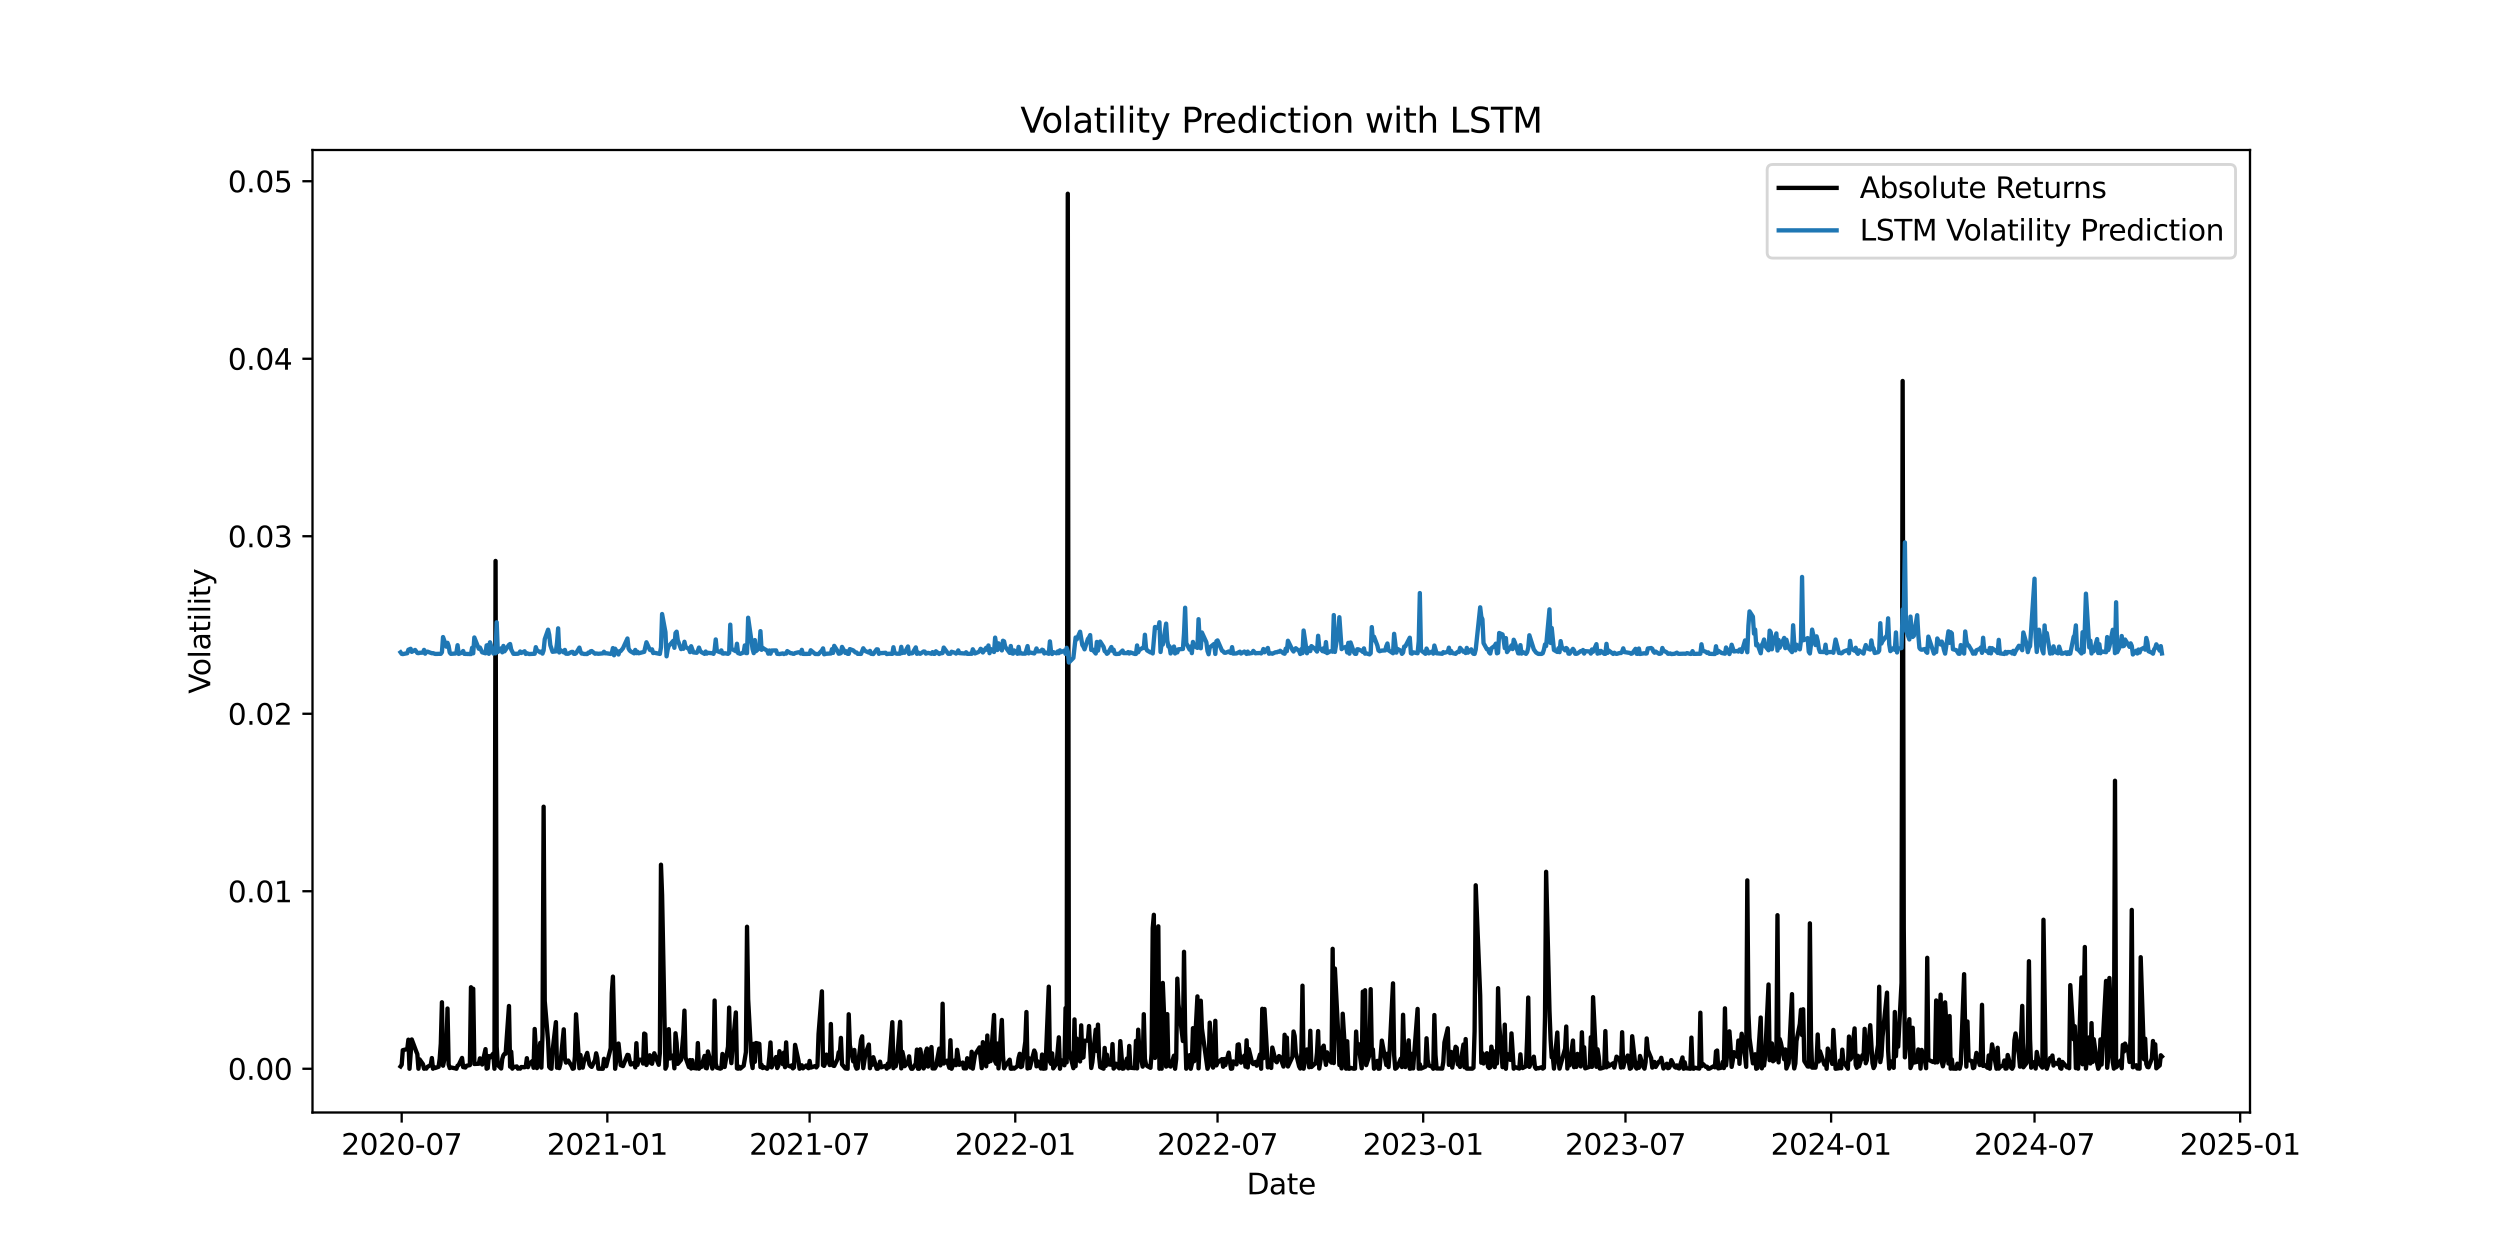 <?xml version="1.0" encoding="utf-8" standalone="no"?>
<!DOCTYPE svg PUBLIC "-//W3C//DTD SVG 1.1//EN"
  "http://www.w3.org/Graphics/SVG/1.1/DTD/svg11.dtd">
<svg xmlns:xlink="http://www.w3.org/1999/xlink" width="864pt" height="432pt" viewBox="0 0 864 432" xmlns="http://www.w3.org/2000/svg" version="1.1">
 <defs>
  <style type="text/css">*{stroke-linejoin: round; stroke-linecap: butt}</style>
 </defs>
 <g id="figure_1">
  <g id="patch_1">
   <path d="M 0 432 
L 864 432 
L 864 0 
L 0 0 
z
" style="fill: #ffffff"/>
  </g>
  <g id="axes_1">
   <g id="patch_2">
    <path d="M 108 384.48 
L 777.6 384.48 
L 777.6 51.84 
L 108 51.84 
z
" style="fill: #ffffff"/>
   </g>
   <g id="matplotlib.axis_1">
    <g id="xtick_1">
     <g id="line2d_1">
      <defs>
       <path id="m1c8c1eefeb" d="M 0 0 
L 0 3.5 
" style="stroke: #000000; stroke-width: 0.8"/>
      </defs>
      <g>
       <use xlink:href="#m1c8c1eefeb" x="138.823" y="384.48" style="stroke: #000000; stroke-width: 0.8"/>
      </g>
     </g>
     <g id="text_1">
      <!-- 2020-07 -->
      <g transform="translate(117.931 399.078) scale(0.1 -0.1)">
       <defs>
        <path id="DejaVuSans-32" d="M 1228 531 
L 3431 531 
L 3431 0 
L 469 0 
L 469 531 
Q 828 903 1448 1529 
Q 2069 2156 2228 2338 
Q 2531 2678 2651 2914 
Q 2772 3150 2772 3378 
Q 2772 3750 2511 3984 
Q 2250 4219 1831 4219 
Q 1534 4219 1204 4116 
Q 875 4013 500 3803 
L 500 4441 
Q 881 4594 1212 4672 
Q 1544 4750 1819 4750 
Q 2544 4750 2975 4387 
Q 3406 4025 3406 3419 
Q 3406 3131 3298 2873 
Q 3191 2616 2906 2266 
Q 2828 2175 2409 1742 
Q 1991 1309 1228 531 
z
" transform="scale(0.016)"/>
        <path id="DejaVuSans-30" d="M 2034 4250 
Q 1547 4250 1301 3770 
Q 1056 3291 1056 2328 
Q 1056 1369 1301 889 
Q 1547 409 2034 409 
Q 2525 409 2770 889 
Q 3016 1369 3016 2328 
Q 3016 3291 2770 3770 
Q 2525 4250 2034 4250 
z
M 2034 4750 
Q 2819 4750 3233 4129 
Q 3647 3509 3647 2328 
Q 3647 1150 3233 529 
Q 2819 -91 2034 -91 
Q 1250 -91 836 529 
Q 422 1150 422 2328 
Q 422 3509 836 4129 
Q 1250 4750 2034 4750 
z
" transform="scale(0.016)"/>
        <path id="DejaVuSans-2d" d="M 313 2009 
L 1997 2009 
L 1997 1497 
L 313 1497 
L 313 2009 
z
" transform="scale(0.016)"/>
        <path id="DejaVuSans-37" d="M 525 4666 
L 3525 4666 
L 3525 4397 
L 1831 0 
L 1172 0 
L 2766 4134 
L 525 4134 
L 525 4666 
z
" transform="scale(0.016)"/>
       </defs>
       <use xlink:href="#DejaVuSans-32"/>
       <use xlink:href="#DejaVuSans-30" x="63.623"/>
       <use xlink:href="#DejaVuSans-32" x="127.246"/>
       <use xlink:href="#DejaVuSans-30" x="190.869"/>
       <use xlink:href="#DejaVuSans-2d" x="254.492"/>
       <use xlink:href="#DejaVuSans-30" x="290.576"/>
       <use xlink:href="#DejaVuSans-37" x="354.199"/>
      </g>
     </g>
    </g>
    <g id="xtick_2">
     <g id="line2d_2">
      <g>
       <use xlink:href="#m1c8c1eefeb" x="209.892" y="384.48" style="stroke: #000000; stroke-width: 0.8"/>
      </g>
     </g>
     <g id="text_2">
      <!-- 2021-01 -->
      <g transform="translate(189.001 399.078) scale(0.1 -0.1)">
       <defs>
        <path id="DejaVuSans-31" d="M 794 531 
L 1825 531 
L 1825 4091 
L 703 3866 
L 703 4441 
L 1819 4666 
L 2450 4666 
L 2450 531 
L 3481 531 
L 3481 0 
L 794 0 
L 794 531 
z
" transform="scale(0.016)"/>
       </defs>
       <use xlink:href="#DejaVuSans-32"/>
       <use xlink:href="#DejaVuSans-30" x="63.623"/>
       <use xlink:href="#DejaVuSans-32" x="127.246"/>
       <use xlink:href="#DejaVuSans-31" x="190.869"/>
       <use xlink:href="#DejaVuSans-2d" x="254.492"/>
       <use xlink:href="#DejaVuSans-30" x="290.576"/>
       <use xlink:href="#DejaVuSans-31" x="354.199"/>
      </g>
     </g>
    </g>
    <g id="xtick_3">
     <g id="line2d_3">
      <g>
       <use xlink:href="#m1c8c1eefeb" x="279.803" y="384.48" style="stroke: #000000; stroke-width: 0.8"/>
      </g>
     </g>
     <g id="text_3">
      <!-- 2021-07 -->
      <g transform="translate(258.912 399.078) scale(0.1 -0.1)">
       <use xlink:href="#DejaVuSans-32"/>
       <use xlink:href="#DejaVuSans-30" x="63.623"/>
       <use xlink:href="#DejaVuSans-32" x="127.246"/>
       <use xlink:href="#DejaVuSans-31" x="190.869"/>
       <use xlink:href="#DejaVuSans-2d" x="254.492"/>
       <use xlink:href="#DejaVuSans-30" x="290.576"/>
       <use xlink:href="#DejaVuSans-37" x="354.199"/>
      </g>
     </g>
    </g>
    <g id="xtick_4">
     <g id="line2d_4">
      <g>
       <use xlink:href="#m1c8c1eefeb" x="350.873" y="384.48" style="stroke: #000000; stroke-width: 0.8"/>
      </g>
     </g>
     <g id="text_4">
      <!-- 2022-01 -->
      <g transform="translate(329.982 399.078) scale(0.1 -0.1)">
       <use xlink:href="#DejaVuSans-32"/>
       <use xlink:href="#DejaVuSans-30" x="63.623"/>
       <use xlink:href="#DejaVuSans-32" x="127.246"/>
       <use xlink:href="#DejaVuSans-32" x="190.869"/>
       <use xlink:href="#DejaVuSans-2d" x="254.492"/>
       <use xlink:href="#DejaVuSans-30" x="290.576"/>
       <use xlink:href="#DejaVuSans-31" x="354.199"/>
      </g>
     </g>
    </g>
    <g id="xtick_5">
     <g id="line2d_5">
      <g>
       <use xlink:href="#m1c8c1eefeb" x="420.784" y="384.48" style="stroke: #000000; stroke-width: 0.8"/>
      </g>
     </g>
     <g id="text_5">
      <!-- 2022-07 -->
      <g transform="translate(399.892 399.078) scale(0.1 -0.1)">
       <use xlink:href="#DejaVuSans-32"/>
       <use xlink:href="#DejaVuSans-30" x="63.623"/>
       <use xlink:href="#DejaVuSans-32" x="127.246"/>
       <use xlink:href="#DejaVuSans-32" x="190.869"/>
       <use xlink:href="#DejaVuSans-2d" x="254.492"/>
       <use xlink:href="#DejaVuSans-30" x="290.576"/>
       <use xlink:href="#DejaVuSans-37" x="354.199"/>
      </g>
     </g>
    </g>
    <g id="xtick_6">
     <g id="line2d_6">
      <g>
       <use xlink:href="#m1c8c1eefeb" x="491.854" y="384.48" style="stroke: #000000; stroke-width: 0.8"/>
      </g>
     </g>
     <g id="text_6">
      <!-- 2023-01 -->
      <g transform="translate(470.962 399.078) scale(0.1 -0.1)">
       <defs>
        <path id="DejaVuSans-33" d="M 2597 2516 
Q 3050 2419 3304 2112 
Q 3559 1806 3559 1356 
Q 3559 666 3084 287 
Q 2609 -91 1734 -91 
Q 1441 -91 1130 -33 
Q 819 25 488 141 
L 488 750 
Q 750 597 1062 519 
Q 1375 441 1716 441 
Q 2309 441 2620 675 
Q 2931 909 2931 1356 
Q 2931 1769 2642 2001 
Q 2353 2234 1838 2234 
L 1294 2234 
L 1294 2753 
L 1863 2753 
Q 2328 2753 2575 2939 
Q 2822 3125 2822 3475 
Q 2822 3834 2567 4026 
Q 2313 4219 1838 4219 
Q 1578 4219 1281 4162 
Q 984 4106 628 3988 
L 628 4550 
Q 988 4650 1302 4700 
Q 1616 4750 1894 4750 
Q 2613 4750 3031 4423 
Q 3450 4097 3450 3541 
Q 3450 3153 3228 2886 
Q 3006 2619 2597 2516 
z
" transform="scale(0.016)"/>
       </defs>
       <use xlink:href="#DejaVuSans-32"/>
       <use xlink:href="#DejaVuSans-30" x="63.623"/>
       <use xlink:href="#DejaVuSans-32" x="127.246"/>
       <use xlink:href="#DejaVuSans-33" x="190.869"/>
       <use xlink:href="#DejaVuSans-2d" x="254.492"/>
       <use xlink:href="#DejaVuSans-30" x="290.576"/>
       <use xlink:href="#DejaVuSans-31" x="354.199"/>
      </g>
     </g>
    </g>
    <g id="xtick_7">
     <g id="line2d_7">
      <g>
       <use xlink:href="#m1c8c1eefeb" x="561.764" y="384.48" style="stroke: #000000; stroke-width: 0.8"/>
      </g>
     </g>
     <g id="text_7">
      <!-- 2023-07 -->
      <g transform="translate(540.873 399.078) scale(0.1 -0.1)">
       <use xlink:href="#DejaVuSans-32"/>
       <use xlink:href="#DejaVuSans-30" x="63.623"/>
       <use xlink:href="#DejaVuSans-32" x="127.246"/>
       <use xlink:href="#DejaVuSans-33" x="190.869"/>
       <use xlink:href="#DejaVuSans-2d" x="254.492"/>
       <use xlink:href="#DejaVuSans-30" x="290.576"/>
       <use xlink:href="#DejaVuSans-37" x="354.199"/>
      </g>
     </g>
    </g>
    <g id="xtick_8">
     <g id="line2d_8">
      <g>
       <use xlink:href="#m1c8c1eefeb" x="632.834" y="384.48" style="stroke: #000000; stroke-width: 0.8"/>
      </g>
     </g>
     <g id="text_8">
      <!-- 2024-01 -->
      <g transform="translate(611.943 399.078) scale(0.1 -0.1)">
       <defs>
        <path id="DejaVuSans-34" d="M 2419 4116 
L 825 1625 
L 2419 1625 
L 2419 4116 
z
M 2253 4666 
L 3047 4666 
L 3047 1625 
L 3713 1625 
L 3713 1100 
L 3047 1100 
L 3047 0 
L 2419 0 
L 2419 1100 
L 313 1100 
L 313 1709 
L 2253 4666 
z
" transform="scale(0.016)"/>
       </defs>
       <use xlink:href="#DejaVuSans-32"/>
       <use xlink:href="#DejaVuSans-30" x="63.623"/>
       <use xlink:href="#DejaVuSans-32" x="127.246"/>
       <use xlink:href="#DejaVuSans-34" x="190.869"/>
       <use xlink:href="#DejaVuSans-2d" x="254.492"/>
       <use xlink:href="#DejaVuSans-30" x="290.576"/>
       <use xlink:href="#DejaVuSans-31" x="354.199"/>
      </g>
     </g>
    </g>
    <g id="xtick_9">
     <g id="line2d_9">
      <g>
       <use xlink:href="#m1c8c1eefeb" x="703.131" y="384.48" style="stroke: #000000; stroke-width: 0.8"/>
      </g>
     </g>
     <g id="text_9">
      <!-- 2024-07 -->
      <g transform="translate(682.24 399.078) scale(0.1 -0.1)">
       <use xlink:href="#DejaVuSans-32"/>
       <use xlink:href="#DejaVuSans-30" x="63.623"/>
       <use xlink:href="#DejaVuSans-32" x="127.246"/>
       <use xlink:href="#DejaVuSans-34" x="190.869"/>
       <use xlink:href="#DejaVuSans-2d" x="254.492"/>
       <use xlink:href="#DejaVuSans-30" x="290.576"/>
       <use xlink:href="#DejaVuSans-37" x="354.199"/>
      </g>
     </g>
    </g>
    <g id="xtick_10">
     <g id="line2d_10">
      <g>
       <use xlink:href="#m1c8c1eefeb" x="774.201" y="384.48" style="stroke: #000000; stroke-width: 0.8"/>
      </g>
     </g>
     <g id="text_10">
      <!-- 2025-01 -->
      <g transform="translate(753.31 399.078) scale(0.1 -0.1)">
       <defs>
        <path id="DejaVuSans-35" d="M 691 4666 
L 3169 4666 
L 3169 4134 
L 1269 4134 
L 1269 2991 
Q 1406 3038 1543 3061 
Q 1681 3084 1819 3084 
Q 2600 3084 3056 2656 
Q 3513 2228 3513 1497 
Q 3513 744 3044 326 
Q 2575 -91 1722 -91 
Q 1428 -91 1123 -41 
Q 819 9 494 109 
L 494 744 
Q 775 591 1075 516 
Q 1375 441 1709 441 
Q 2250 441 2565 725 
Q 2881 1009 2881 1497 
Q 2881 1984 2565 2268 
Q 2250 2553 1709 2553 
Q 1456 2553 1204 2497 
Q 953 2441 691 2322 
L 691 4666 
z
" transform="scale(0.016)"/>
       </defs>
       <use xlink:href="#DejaVuSans-32"/>
       <use xlink:href="#DejaVuSans-30" x="63.623"/>
       <use xlink:href="#DejaVuSans-32" x="127.246"/>
       <use xlink:href="#DejaVuSans-35" x="190.869"/>
       <use xlink:href="#DejaVuSans-2d" x="254.492"/>
       <use xlink:href="#DejaVuSans-30" x="290.576"/>
       <use xlink:href="#DejaVuSans-31" x="354.199"/>
      </g>
     </g>
    </g>
    <g id="text_11">
     <!-- Date -->
     <g transform="translate(430.849 412.757) scale(0.1 -0.1)">
      <defs>
       <path id="DejaVuSans-44" d="M 1259 4147 
L 1259 519 
L 2022 519 
Q 2988 519 3436 956 
Q 3884 1394 3884 2338 
Q 3884 3275 3436 3711 
Q 2988 4147 2022 4147 
L 1259 4147 
z
M 628 4666 
L 1925 4666 
Q 3281 4666 3915 4102 
Q 4550 3538 4550 2338 
Q 4550 1131 3912 565 
Q 3275 0 1925 0 
L 628 0 
L 628 4666 
z
" transform="scale(0.016)"/>
       <path id="DejaVuSans-61" d="M 2194 1759 
Q 1497 1759 1228 1600 
Q 959 1441 959 1056 
Q 959 750 1161 570 
Q 1363 391 1709 391 
Q 2188 391 2477 730 
Q 2766 1069 2766 1631 
L 2766 1759 
L 2194 1759 
z
M 3341 1997 
L 3341 0 
L 2766 0 
L 2766 531 
Q 2569 213 2275 61 
Q 1981 -91 1556 -91 
Q 1019 -91 701 211 
Q 384 513 384 1019 
Q 384 1609 779 1909 
Q 1175 2209 1959 2209 
L 2766 2209 
L 2766 2266 
Q 2766 2663 2505 2880 
Q 2244 3097 1772 3097 
Q 1472 3097 1187 3025 
Q 903 2953 641 2809 
L 641 3341 
Q 956 3463 1253 3523 
Q 1550 3584 1831 3584 
Q 2591 3584 2966 3190 
Q 3341 2797 3341 1997 
z
" transform="scale(0.016)"/>
       <path id="DejaVuSans-74" d="M 1172 4494 
L 1172 3500 
L 2356 3500 
L 2356 3053 
L 1172 3053 
L 1172 1153 
Q 1172 725 1289 603 
Q 1406 481 1766 481 
L 2356 481 
L 2356 0 
L 1766 0 
Q 1100 0 847 248 
Q 594 497 594 1153 
L 594 3053 
L 172 3053 
L 172 3500 
L 594 3500 
L 594 4494 
L 1172 4494 
z
" transform="scale(0.016)"/>
       <path id="DejaVuSans-65" d="M 3597 1894 
L 3597 1613 
L 953 1613 
Q 991 1019 1311 708 
Q 1631 397 2203 397 
Q 2534 397 2845 478 
Q 3156 559 3463 722 
L 3463 178 
Q 3153 47 2828 -22 
Q 2503 -91 2169 -91 
Q 1331 -91 842 396 
Q 353 884 353 1716 
Q 353 2575 817 3079 
Q 1281 3584 2069 3584 
Q 2775 3584 3186 3129 
Q 3597 2675 3597 1894 
z
M 3022 2063 
Q 3016 2534 2758 2815 
Q 2500 3097 2075 3097 
Q 1594 3097 1305 2825 
Q 1016 2553 972 2059 
L 3022 2063 
z
" transform="scale(0.016)"/>
      </defs>
      <use xlink:href="#DejaVuSans-44"/>
      <use xlink:href="#DejaVuSans-61" x="77.002"/>
      <use xlink:href="#DejaVuSans-74" x="138.281"/>
      <use xlink:href="#DejaVuSans-65" x="177.49"/>
     </g>
    </g>
   </g>
   <g id="matplotlib.axis_2">
    <g id="ytick_1">
     <g id="line2d_11">
      <defs>
       <path id="mcbc32c434f" d="M 0 0 
L -3.5 0 
" style="stroke: #000000; stroke-width: 0.8"/>
      </defs>
      <g>
       <use xlink:href="#mcbc32c434f" x="108" y="369.36" style="stroke: #000000; stroke-width: 0.8"/>
      </g>
     </g>
     <g id="text_12">
      <!-- 0.00 -->
      <g transform="translate(78.734 373.159) scale(0.1 -0.1)">
       <defs>
        <path id="DejaVuSans-2e" d="M 684 794 
L 1344 794 
L 1344 0 
L 684 0 
L 684 794 
z
" transform="scale(0.016)"/>
       </defs>
       <use xlink:href="#DejaVuSans-30"/>
       <use xlink:href="#DejaVuSans-2e" x="63.623"/>
       <use xlink:href="#DejaVuSans-30" x="95.41"/>
       <use xlink:href="#DejaVuSans-30" x="159.033"/>
      </g>
     </g>
    </g>
    <g id="ytick_2">
     <g id="line2d_12">
      <g>
       <use xlink:href="#mcbc32c434f" x="108" y="308.016" style="stroke: #000000; stroke-width: 0.8"/>
      </g>
     </g>
     <g id="text_13">
      <!-- 0.01 -->
      <g transform="translate(78.734 311.815) scale(0.1 -0.1)">
       <use xlink:href="#DejaVuSans-30"/>
       <use xlink:href="#DejaVuSans-2e" x="63.623"/>
       <use xlink:href="#DejaVuSans-30" x="95.41"/>
       <use xlink:href="#DejaVuSans-31" x="159.033"/>
      </g>
     </g>
    </g>
    <g id="ytick_3">
     <g id="line2d_13">
      <g>
       <use xlink:href="#mcbc32c434f" x="108" y="246.672" style="stroke: #000000; stroke-width: 0.8"/>
      </g>
     </g>
     <g id="text_14">
      <!-- 0.02 -->
      <g transform="translate(78.734 250.471) scale(0.1 -0.1)">
       <use xlink:href="#DejaVuSans-30"/>
       <use xlink:href="#DejaVuSans-2e" x="63.623"/>
       <use xlink:href="#DejaVuSans-30" x="95.41"/>
       <use xlink:href="#DejaVuSans-32" x="159.033"/>
      </g>
     </g>
    </g>
    <g id="ytick_4">
     <g id="line2d_14">
      <g>
       <use xlink:href="#mcbc32c434f" x="108" y="185.328" style="stroke: #000000; stroke-width: 0.8"/>
      </g>
     </g>
     <g id="text_15">
      <!-- 0.03 -->
      <g transform="translate(78.734 189.127) scale(0.1 -0.1)">
       <use xlink:href="#DejaVuSans-30"/>
       <use xlink:href="#DejaVuSans-2e" x="63.623"/>
       <use xlink:href="#DejaVuSans-30" x="95.41"/>
       <use xlink:href="#DejaVuSans-33" x="159.033"/>
      </g>
     </g>
    </g>
    <g id="ytick_5">
     <g id="line2d_15">
      <g>
       <use xlink:href="#mcbc32c434f" x="108" y="123.983" style="stroke: #000000; stroke-width: 0.8"/>
      </g>
     </g>
     <g id="text_16">
      <!-- 0.04 -->
      <g transform="translate(78.734 127.783) scale(0.1 -0.1)">
       <use xlink:href="#DejaVuSans-30"/>
       <use xlink:href="#DejaVuSans-2e" x="63.623"/>
       <use xlink:href="#DejaVuSans-30" x="95.41"/>
       <use xlink:href="#DejaVuSans-34" x="159.033"/>
      </g>
     </g>
    </g>
    <g id="ytick_6">
     <g id="line2d_16">
      <g>
       <use xlink:href="#mcbc32c434f" x="108" y="62.639" style="stroke: #000000; stroke-width: 0.8"/>
      </g>
     </g>
     <g id="text_17">
      <!-- 0.05 -->
      <g transform="translate(78.734 66.439) scale(0.1 -0.1)">
       <use xlink:href="#DejaVuSans-30"/>
       <use xlink:href="#DejaVuSans-2e" x="63.623"/>
       <use xlink:href="#DejaVuSans-30" x="95.41"/>
       <use xlink:href="#DejaVuSans-35" x="159.033"/>
      </g>
     </g>
    </g>
    <g id="text_18">
     <!-- Volatility -->
     <g transform="translate(72.655 239.752) rotate(-90) scale(0.1 -0.1)">
      <defs>
       <path id="DejaVuSans-56" d="M 1831 0 
L 50 4666 
L 709 4666 
L 2188 738 
L 3669 4666 
L 4325 4666 
L 2547 0 
L 1831 0 
z
" transform="scale(0.016)"/>
       <path id="DejaVuSans-6f" d="M 1959 3097 
Q 1497 3097 1228 2736 
Q 959 2375 959 1747 
Q 959 1119 1226 758 
Q 1494 397 1959 397 
Q 2419 397 2687 759 
Q 2956 1122 2956 1747 
Q 2956 2369 2687 2733 
Q 2419 3097 1959 3097 
z
M 1959 3584 
Q 2709 3584 3137 3096 
Q 3566 2609 3566 1747 
Q 3566 888 3137 398 
Q 2709 -91 1959 -91 
Q 1206 -91 779 398 
Q 353 888 353 1747 
Q 353 2609 779 3096 
Q 1206 3584 1959 3584 
z
" transform="scale(0.016)"/>
       <path id="DejaVuSans-6c" d="M 603 4863 
L 1178 4863 
L 1178 0 
L 603 0 
L 603 4863 
z
" transform="scale(0.016)"/>
       <path id="DejaVuSans-69" d="M 603 3500 
L 1178 3500 
L 1178 0 
L 603 0 
L 603 3500 
z
M 603 4863 
L 1178 4863 
L 1178 4134 
L 603 4134 
L 603 4863 
z
" transform="scale(0.016)"/>
       <path id="DejaVuSans-79" d="M 2059 -325 
Q 1816 -950 1584 -1140 
Q 1353 -1331 966 -1331 
L 506 -1331 
L 506 -850 
L 844 -850 
Q 1081 -850 1212 -737 
Q 1344 -625 1503 -206 
L 1606 56 
L 191 3500 
L 800 3500 
L 1894 763 
L 2988 3500 
L 3597 3500 
L 2059 -325 
z
" transform="scale(0.016)"/>
      </defs>
      <use xlink:href="#DejaVuSans-56"/>
      <use xlink:href="#DejaVuSans-6f" x="60.658"/>
      <use xlink:href="#DejaVuSans-6c" x="121.84"/>
      <use xlink:href="#DejaVuSans-61" x="149.623"/>
      <use xlink:href="#DejaVuSans-74" x="210.902"/>
      <use xlink:href="#DejaVuSans-69" x="250.111"/>
      <use xlink:href="#DejaVuSans-6c" x="277.895"/>
      <use xlink:href="#DejaVuSans-69" x="305.678"/>
      <use xlink:href="#DejaVuSans-74" x="333.461"/>
      <use xlink:href="#DejaVuSans-79" x="372.67"/>
     </g>
    </g>
   </g>
   <g id="line2d_17">
    <path d="M 138.436 368.554 
L 138.823 367.979 
L 139.209 362.944 
L 140.754 362.558 
L 141.14 359.322 
L 141.526 369.357 
L 142.299 359.24 
L 143.844 363.365 
L 144.23 364.308 
L 144.616 369.342 
L 145.003 366.119 
L 146.161 367.754 
L 146.548 369.344 
L 146.934 369.151 
L 147.32 369.314 
L 147.706 368.725 
L 148.865 368.056 
L 149.251 365.664 
L 149.638 369.345 
L 150.024 368.753 
L 150.41 369.099 
L 151.569 368.684 
L 151.955 365.909 
L 152.341 360.685 
L 152.728 346.381 
L 153.114 368.305 
L 154.273 362.923 
L 154.659 348.557 
L 155.045 367.869 
L 155.431 369.112 
L 155.818 368.908 
L 157.363 369.226 
L 157.749 369.358 
L 158.135 368.308 
L 158.521 368.072 
L 159.68 365.631 
L 160.066 368.78 
L 160.839 368.926 
L 161.225 368.327 
L 162.384 368.107 
L 162.77 341.199 
L 163.156 366.132 
L 163.543 341.715 
L 163.929 367.712 
L 165.474 367.624 
L 165.86 365.772 
L 166.632 367.887 
L 167.791 362.58 
L 168.177 369.329 
L 168.564 369.138 
L 168.95 364.975 
L 169.336 365.495 
L 170.495 364.088 
L 170.881 369.352 
L 171.267 193.871 
L 171.654 361.714 
L 172.04 368.085 
L 173.199 369.272 
L 173.585 365.963 
L 173.971 364.728 
L 174.357 364.209 
L 174.744 364.169 
L 175.902 347.673 
L 176.289 368.642 
L 176.675 363.471 
L 177.061 369.316 
L 177.447 368.802 
L 178.606 368.561 
L 178.992 369.333 
L 179.379 369.154 
L 179.765 369.32 
L 180.151 368.758 
L 181.31 368.847 
L 181.696 368.666 
L 182.082 365.711 
L 182.469 368.802 
L 182.855 367.813 
L 184.014 366.668 
L 184.4 369.026 
L 184.786 355.618 
L 185.559 369.14 
L 186.717 360.406 
L 187.104 368.965 
L 187.49 357.554 
L 187.876 278.805 
L 188.262 345.969 
L 189.421 359.836 
L 189.807 368.718 
L 190.194 369.18 
L 190.58 369.358 
L 190.966 363.136 
L 192.125 353.251 
L 192.511 369.01 
L 192.897 368.607 
L 193.284 369.149 
L 193.67 367.695 
L 194.829 355.742 
L 195.215 365.946 
L 195.601 367.237 
L 196.374 366.521 
L 197.532 368.424 
L 197.919 369.357 
L 198.305 369.228 
L 198.691 365.07 
L 199.077 350.548 
L 200.236 369.169 
L 200.622 364.611 
L 201.009 368.774 
L 201.395 368.978 
L 201.781 366.942 
L 202.94 363.887 
L 203.712 367.832 
L 204.099 368.41 
L 204.485 368.712 
L 205.644 366.333 
L 206.03 364.026 
L 206.416 365.653 
L 206.802 369.34 
L 208.347 369.358 
L 208.734 365.928 
L 209.12 366.712 
L 209.506 368.487 
L 211.051 362.247 
L 211.437 343.199 
L 211.824 337.527 
L 212.596 369.358 
L 213.755 360.645 
L 214.527 368.116 
L 215.3 368.431 
L 216.845 364.56 
L 217.231 364.655 
L 217.617 366.603 
L 218.004 367.901 
L 219.162 367.303 
L 219.548 368.891 
L 219.935 360.528 
L 220.321 368.017 
L 220.707 366.24 
L 221.866 366.24 
L 222.252 367.553 
L 222.638 357.201 
L 223.025 357.443 
L 223.411 368.062 
L 224.57 364.704 
L 224.956 367.389 
L 225.342 367.634 
L 226.115 364.012 
L 227.66 367.992 
L 228.046 363.987 
L 228.432 298.841 
L 228.818 309.324 
L 229.977 369.334 
L 230.363 368.473 
L 230.75 359.637 
L 231.136 355.686 
L 231.522 365.823 
L 232.681 364.73 
L 233.067 369.205 
L 233.453 357.103 
L 233.84 360.473 
L 234.226 367.668 
L 235.385 366.276 
L 236.157 357.58 
L 236.543 349.27 
L 236.93 365.51 
L 238.088 368.77 
L 238.475 366.367 
L 238.861 369.283 
L 239.247 366.395 
L 239.633 369.084 
L 240.792 369.248 
L 241.178 360.48 
L 241.565 369.353 
L 241.951 367.874 
L 242.337 368.768 
L 243.496 364.925 
L 243.882 369.06 
L 244.268 369.21 
L 244.655 363.39 
L 246.2 369.287 
L 246.586 367.456 
L 246.972 345.786 
L 247.358 367.578 
L 247.745 368.983 
L 248.903 369.317 
L 249.29 369.148 
L 249.676 364.252 
L 250.062 367.799 
L 250.448 368.741 
L 251.607 361.695 
L 251.993 348.219 
L 252.38 363.822 
L 252.766 367.415 
L 253.152 362.16 
L 254.311 349.906 
L 254.697 369.218 
L 255.083 369.334 
L 255.47 368.676 
L 255.856 369.294 
L 257.015 368.316 
L 257.787 363.61 
L 258.173 320.294 
L 258.56 345.341 
L 259.718 366.879 
L 260.105 369.111 
L 260.491 360.755 
L 260.877 366.958 
L 261.263 360.466 
L 262.422 360.76 
L 262.808 368.766 
L 263.195 367.983 
L 263.581 369.108 
L 263.967 368.745 
L 265.126 369.36 
L 265.512 368.76 
L 265.898 365.178 
L 266.285 360.285 
L 266.671 368.883 
L 268.216 365.308 
L 268.602 369.12 
L 268.988 368.333 
L 269.375 363.299 
L 270.533 367.783 
L 270.92 363.778 
L 271.306 368.822 
L 271.692 360.255 
L 272.078 368.123 
L 273.237 368.635 
L 273.623 368.189 
L 274.01 369.234 
L 274.396 368.91 
L 274.782 361.112 
L 275.941 366.513 
L 276.327 369.353 
L 276.713 368.347 
L 277.099 368.165 
L 277.486 369.218 
L 278.644 368.229 
L 279.031 368.866 
L 279.417 369.176 
L 279.803 366.662 
L 280.189 368.962 
L 281.734 368.428 
L 282.121 368.891 
L 282.507 368.385 
L 282.893 357.339 
L 284.052 342.615 
L 284.438 368.136 
L 284.824 368.364 
L 285.211 367.379 
L 285.597 364.476 
L 286.756 368.091 
L 287.142 353.894 
L 287.528 367.841 
L 287.914 368.281 
L 288.301 368.389 
L 289.459 366.026 
L 289.846 363.659 
L 290.232 364.221 
L 290.618 358.703 
L 291.004 367.838 
L 292.163 369.254 
L 292.936 369.357 
L 293.322 350.54 
L 293.708 361.26 
L 294.867 366.81 
L 295.253 362.869 
L 295.639 368.355 
L 296.026 369.327 
L 296.412 369.168 
L 297.571 359.333 
L 297.957 358.158 
L 298.343 369.147 
L 299.116 364.116 
L 300.274 361.003 
L 300.661 369.174 
L 301.047 366.537 
L 301.433 367.993 
L 301.819 365.382 
L 302.978 369.348 
L 303.364 369.354 
L 303.751 368.704 
L 304.137 366.908 
L 304.523 368.871 
L 306.068 368.352 
L 306.454 369.333 
L 306.841 367.564 
L 307.227 368.836 
L 308.386 353.271 
L 308.772 369.151 
L 309.158 367.959 
L 309.544 368.515 
L 309.931 367.096 
L 311.089 353.14 
L 311.476 369.226 
L 311.862 363.51 
L 312.248 365.229 
L 312.634 368.466 
L 313.793 367.26 
L 314.179 365.071 
L 314.566 368.538 
L 314.952 369.36 
L 315.338 369.359 
L 316.497 367.597 
L 316.883 362.753 
L 317.269 369.36 
L 317.656 369.359 
L 318.042 362.635 
L 319.201 369.252 
L 319.587 368.39 
L 319.973 363.53 
L 320.359 362.386 
L 320.746 368.6 
L 321.904 361.861 
L 322.291 369.259 
L 323.063 369.246 
L 323.449 368.565 
L 324.608 362.402 
L 324.994 368.193 
L 325.381 367.18 
L 325.767 346.887 
L 326.153 367.555 
L 327.312 366.569 
L 328.084 369.025 
L 328.471 359.51 
L 328.857 369.358 
L 330.016 366.441 
L 330.402 368.108 
L 330.788 362.82 
L 331.56 367.997 
L 332.719 367.224 
L 333.105 369.244 
L 333.878 369.228 
L 334.264 365.723 
L 335.423 368.929 
L 335.809 363.496 
L 336.195 369.322 
L 336.968 364.485 
L 338.513 361.988 
L 339.285 369.146 
L 339.672 360.177 
L 340.83 368.517 
L 341.217 357.875 
L 341.603 367.028 
L 341.989 364.732 
L 342.375 366.717 
L 343.534 350.796 
L 343.92 366.862 
L 344.307 367.648 
L 344.693 360.645 
L 345.079 369.233 
L 346.238 352.502 
L 346.624 364.813 
L 347.01 369.218 
L 347.397 368.508 
L 348.942 366.238 
L 349.328 369.35 
L 349.714 369.352 
L 350.1 368.987 
L 350.487 369.322 
L 351.645 368.428 
L 352.032 365.628 
L 352.418 364.192 
L 352.804 368.79 
L 353.19 368.584 
L 354.349 359.982 
L 354.735 349.757 
L 355.122 369.274 
L 355.508 365.671 
L 355.894 369.088 
L 357.439 363.059 
L 357.825 363.969 
L 358.212 368.53 
L 358.598 366.789 
L 359.757 369.266 
L 360.143 364.453 
L 360.529 369.338 
L 361.302 369.267 
L 362.46 341 
L 362.847 366.905 
L 363.233 367.667 
L 363.619 364.036 
L 364.005 369.238 
L 365.164 367.533 
L 365.937 358.503 
L 366.323 369.343 
L 366.709 366.375 
L 367.868 368.158 
L 368.254 348.386 
L 368.64 367.165 
L 369.027 66.96 
L 369.413 362.964 
L 370.958 369.161 
L 371.344 352.318 
L 371.73 368.474 
L 372.117 358.941 
L 373.275 366.827 
L 373.662 354.363 
L 374.048 365.59 
L 374.434 365.408 
L 374.82 359.671 
L 375.979 359.663 
L 376.365 354.606 
L 377.138 369.092 
L 377.524 367.063 
L 378.683 355.851 
L 379.069 363.234 
L 379.455 354.116 
L 379.842 365.078 
L 380.228 368.809 
L 381.387 369.33 
L 381.773 362.169 
L 382.159 368.384 
L 382.545 364.506 
L 382.932 367.811 
L 384.09 367.979 
L 384.477 360.837 
L 384.863 369.305 
L 385.249 368.863 
L 385.635 367.607 
L 386.794 369.209 
L 387.18 359.821 
L 387.953 369.34 
L 388.339 369.261 
L 389.498 365.832 
L 389.884 369.221 
L 390.27 361.483 
L 390.656 369.005 
L 392.201 369.154 
L 392.588 359.717 
L 392.974 369.241 
L 393.36 355.87 
L 393.746 362.934 
L 394.905 368.628 
L 395.291 350.517 
L 395.678 365.964 
L 396.064 367.86 
L 396.45 368.398 
L 397.609 369.03 
L 397.995 364.078 
L 398.381 320.759 
L 398.768 316.159 
L 399.154 365.623 
L 400.313 320.138 
L 400.699 369.354 
L 401.085 360.185 
L 401.471 369.336 
L 401.858 339.701 
L 403.016 368.62 
L 403.403 350.481 
L 403.789 368.212 
L 404.175 368.315 
L 404.561 368.604 
L 405.72 364.848 
L 406.106 369.355 
L 406.493 365.981 
L 406.879 338.218 
L 407.265 347.007 
L 408.81 359.775 
L 409.196 328.956 
L 409.583 356.678 
L 409.969 369.333 
L 411.128 364.67 
L 411.514 369.359 
L 411.9 367.65 
L 412.286 355.339 
L 412.673 366.778 
L 413.831 344.356 
L 414.218 369.208 
L 414.604 360.669 
L 414.99 345.854 
L 415.376 355.422 
L 417.308 369.359 
L 417.694 368.448 
L 418.08 353.424 
L 419.239 368.957 
L 419.625 367.933 
L 420.011 352.8 
L 420.398 368.187 
L 420.784 367.261 
L 422.329 366.036 
L 422.715 368.66 
L 423.101 365.994 
L 423.488 368.1 
L 424.646 363.795 
L 425.419 369.355 
L 425.805 369.291 
L 426.191 366.823 
L 427.35 367.844 
L 427.736 361.058 
L 428.123 360.926 
L 428.509 364.766 
L 428.895 367.256 
L 430.054 364.816 
L 430.44 368.629 
L 430.826 359.538 
L 431.213 368.903 
L 431.599 362.578 
L 432.758 367.38 
L 433.144 367.741 
L 433.916 367.003 
L 434.303 368.305 
L 435.461 364.421 
L 435.848 369.357 
L 436.234 348.641 
L 436.62 365.713 
L 437.006 348.714 
L 438.165 368.877 
L 438.551 368.538 
L 438.938 368.559 
L 439.324 369.078 
L 439.71 362.041 
L 440.869 366.702 
L 441.255 367.111 
L 441.641 365.802 
L 442.028 364.976 
L 442.414 365.289 
L 443.572 368.6 
L 443.959 357.616 
L 444.345 367.418 
L 444.731 358.581 
L 445.117 368.577 
L 446.662 365.244 
L 447.049 356.49 
L 447.435 358.085 
L 447.821 363.76 
L 448.98 368.565 
L 449.366 369.273 
L 449.752 363.98 
L 450.139 340.66 
L 450.525 369.336 
L 451.684 362.693 
L 452.07 363.149 
L 452.456 368.846 
L 452.842 356.243 
L 453.229 368.75 
L 454.387 367.682 
L 454.774 367.504 
L 455.16 363.763 
L 455.546 356.35 
L 455.932 369.273 
L 457.091 362.047 
L 457.477 361.385 
L 457.864 365.555 
L 458.25 368.008 
L 458.636 363.694 
L 459.795 366.849 
L 460.181 367.25 
L 460.567 327.92 
L 460.954 367.387 
L 461.34 334.729 
L 462.499 357.748 
L 462.885 368.058 
L 463.271 367.134 
L 463.657 369.243 
L 464.044 350.35 
L 465.202 369.334 
L 465.589 359.86 
L 465.975 369.32 
L 466.361 369.36 
L 466.747 369.046 
L 467.906 369.353 
L 468.292 369.301 
L 468.679 356.513 
L 469.065 363.941 
L 469.451 360.832 
L 470.61 369.191 
L 470.996 342.708 
L 471.382 367.051 
L 471.769 342.225 
L 472.155 368.111 
L 473.314 364.501 
L 473.7 341.853 
L 474.086 363.386 
L 474.472 362.664 
L 474.859 369.342 
L 476.017 366.635 
L 476.404 369.357 
L 476.79 369.31 
L 477.562 359.638 
L 479.107 368.055 
L 479.494 364.169 
L 479.88 368.776 
L 480.266 363.025 
L 481.425 339.847 
L 481.811 364.661 
L 482.197 369.347 
L 482.584 369.128 
L 482.97 368.629 
L 484.129 365.874 
L 484.515 368.773 
L 484.901 350.711 
L 485.287 363.786 
L 485.674 368.775 
L 486.832 359.551 
L 487.219 369.357 
L 487.605 369.275 
L 487.991 364.2 
L 488.377 369.245 
L 489.922 348.688 
L 490.309 369.358 
L 490.695 367.81 
L 491.081 369.312 
L 492.626 368.626 
L 493.012 358.838 
L 493.399 366.272 
L 493.785 368.198 
L 494.944 368.672 
L 495.33 369.359 
L 495.716 350.802 
L 496.102 364.645 
L 496.489 369.26 
L 498.42 369.305 
L 498.806 367.045 
L 499.192 360.277 
L 500.351 355.38 
L 500.737 368.014 
L 501.51 363.549 
L 501.896 368.958 
L 503.055 361.766 
L 503.441 362.174 
L 503.827 367.85 
L 504.213 368.024 
L 504.6 368.732 
L 505.758 360.984 
L 506.145 368.852 
L 506.531 359.107 
L 506.917 369.311 
L 508.848 369.31 
L 509.235 368.997 
L 509.621 356.402 
L 510.007 305.958 
L 511.552 344.056 
L 511.938 367.286 
L 512.325 363.991 
L 512.711 367.544 
L 513.87 363.98 
L 514.256 368.671 
L 514.642 369.094 
L 515.028 368.865 
L 515.415 361.726 
L 516.573 368.794 
L 516.96 363.236 
L 517.346 367.519 
L 517.732 341.516 
L 518.118 353.823 
L 519.277 368.8 
L 519.663 368.674 
L 520.05 354.112 
L 520.436 369.354 
L 520.822 364.225 
L 521.981 366.299 
L 522.367 357.143 
L 523.14 369.331 
L 523.526 368.756 
L 525.071 369.293 
L 525.457 364.388 
L 525.843 368.859 
L 526.23 369.115 
L 527.388 368.495 
L 527.775 358.842 
L 528.161 344.759 
L 528.547 368.7 
L 530.092 365.194 
L 530.478 368.816 
L 530.865 369.36 
L 531.251 369.103 
L 531.637 369.215 
L 532.796 368.833 
L 533.182 369.302 
L 533.568 369.034 
L 533.955 351.411 
L 534.341 301.3 
L 535.5 349.359 
L 535.886 359.302 
L 536.272 365.41 
L 536.658 365.167 
L 537.045 369.308 
L 538.203 356.846 
L 538.59 366.371 
L 538.976 369.311 
L 540.907 362.347 
L 541.293 354.769 
L 541.68 369.29 
L 542.066 366.806 
L 542.452 368.184 
L 543.611 359.618 
L 543.997 368.82 
L 544.383 368.588 
L 544.77 368.711 
L 545.156 364.23 
L 546.315 368.556 
L 546.701 356.77 
L 547.087 367.387 
L 547.473 361.928 
L 547.86 369.219 
L 549.405 368.684 
L 549.791 358.466 
L 550.177 368.705 
L 550.563 344.623 
L 551.722 368.675 
L 552.108 362.636 
L 552.495 365.071 
L 552.881 369.278 
L 553.267 369.262 
L 554.426 368.876 
L 554.812 356.35 
L 555.198 368.863 
L 555.584 367.381 
L 555.971 368.486 
L 557.516 367.461 
L 557.902 368.972 
L 558.674 365.184 
L 559.833 366.218 
L 560.219 368.949 
L 560.606 356.738 
L 560.992 368.854 
L 561.378 367.239 
L 562.537 364.794 
L 563.309 369.353 
L 563.696 369.113 
L 564.082 358.126 
L 565.241 368.77 
L 565.627 369.297 
L 566.013 367.366 
L 566.399 369.033 
L 566.786 364.941 
L 567.944 368.733 
L 568.331 369.317 
L 568.717 367.096 
L 569.103 358.891 
L 569.489 362.907 
L 570.648 365.731 
L 571.034 368.96 
L 571.421 368.508 
L 571.807 367.011 
L 572.193 368.729 
L 573.352 366.875 
L 573.738 366.803 
L 574.124 365.579 
L 574.897 369.276 
L 576.056 367.622 
L 576.442 369.167 
L 576.828 369.03 
L 577.214 368.288 
L 577.601 366.378 
L 578.759 368.689 
L 579.146 368.956 
L 579.532 368.203 
L 579.918 369.115 
L 580.304 369.268 
L 581.463 365.465 
L 581.849 369.359 
L 582.236 367.132 
L 582.622 369.179 
L 583.008 369.19 
L 584.167 369.358 
L 584.553 358.603 
L 584.939 369.25 
L 585.326 369.358 
L 585.712 368.99 
L 587.257 369.316 
L 587.643 349.998 
L 588.029 368.48 
L 588.416 367.612 
L 589.574 368.722 
L 589.961 368.667 
L 590.347 369.35 
L 590.733 369.333 
L 592.278 368.455 
L 592.664 368.861 
L 593.051 363.342 
L 593.437 363.064 
L 593.823 369.245 
L 594.982 368.979 
L 595.368 367.002 
L 595.754 369.12 
L 596.141 348.481 
L 596.527 368.195 
L 597.686 356.431 
L 598.072 361.697 
L 598.458 368.704 
L 598.844 366.523 
L 599.231 363.633 
L 600.389 365.238 
L 600.776 359.624 
L 601.162 367.661 
L 601.548 361.515 
L 601.934 357.259 
L 603.093 365.124 
L 603.479 368.699 
L 603.866 304.26 
L 604.252 350.106 
L 604.638 358.782 
L 605.797 367.49 
L 606.183 366.528 
L 606.569 364.357 
L 606.956 369.356 
L 607.342 369.16 
L 608.501 351.665 
L 608.887 369.209 
L 609.273 363.618 
L 609.659 368.257 
L 610.046 365.018 
L 611.204 340.245 
L 611.59 366.407 
L 611.977 365.304 
L 612.363 360.614 
L 612.749 366.768 
L 613.908 365.785 
L 614.294 316.296 
L 614.68 367.152 
L 615.067 359.092 
L 615.453 360.349 
L 616.612 366.102 
L 616.998 362.685 
L 617.384 369.279 
L 618.157 367.405 
L 619.315 343.575 
L 619.702 365.345 
L 620.088 369.247 
L 620.474 367.535 
L 620.86 359.773 
L 622.019 353.885 
L 622.405 348.98 
L 622.792 357.732 
L 623.178 348.805 
L 623.564 366.695 
L 624.723 368.564 
L 625.109 368.617 
L 625.495 319.107 
L 625.882 359.157 
L 626.268 368.969 
L 627.427 368.982 
L 627.813 366.785 
L 628.199 357.525 
L 628.585 366.837 
L 628.972 363.311 
L 630.517 367.941 
L 630.903 366.819 
L 631.289 369.357 
L 631.675 362.399 
L 633.22 367.681 
L 633.607 355.949 
L 634.379 369.357 
L 635.538 369.174 
L 635.924 366.515 
L 636.31 369.176 
L 636.697 362.759 
L 637.083 366.803 
L 638.628 369.356 
L 639.014 358.24 
L 639.4 366.197 
L 639.787 365.666 
L 640.945 355.426 
L 641.332 367.957 
L 641.718 369.027 
L 642.104 364.893 
L 642.49 368.525 
L 643.649 364.67 
L 644.035 365.904 
L 644.422 355.576 
L 644.808 367.455 
L 645.194 366.417 
L 646.353 354.316 
L 647.125 367.416 
L 647.512 369.118 
L 647.898 368.386 
L 649.057 361.165 
L 649.443 341.029 
L 649.829 367.068 
L 650.215 364.946 
L 650.602 358.328 
L 652.147 343.058 
L 652.533 363.09 
L 652.919 369.3 
L 653.305 366.735 
L 654.464 369.043 
L 654.85 349.743 
L 655.237 365.011 
L 655.623 358.065 
L 656.009 361.725 
L 657.168 339.65 
L 657.554 131.674 
L 657.94 320.706 
L 658.327 365.419 
L 658.713 361.437 
L 659.872 352.236 
L 660.258 369.093 
L 660.644 367.999 
L 661.03 355.203 
L 661.417 367.239 
L 662.575 366.96 
L 662.962 362.693 
L 663.348 363.109 
L 663.734 369.294 
L 664.12 362.856 
L 665.279 366.658 
L 665.665 369.17 
L 666.052 331.023 
L 666.438 366.235 
L 667.983 366.998 
L 668.369 366.623 
L 668.755 367.21 
L 669.141 345.762 
L 669.528 367.133 
L 670.686 343.749 
L 671.073 367.052 
L 671.459 368.512 
L 671.845 366.751 
L 672.231 346.42 
L 673.39 367.563 
L 673.776 351.148 
L 674.163 369.323 
L 674.549 366.142 
L 674.935 369.3 
L 676.094 369.35 
L 676.48 367.597 
L 676.866 368.836 
L 677.253 369.321 
L 677.639 367.712 
L 678.798 336.68 
L 679.184 357.449 
L 679.57 368.625 
L 679.956 353.035 
L 680.343 366.364 
L 681.501 366.73 
L 681.888 369.149 
L 682.274 368.935 
L 683.046 363.887 
L 684.205 368.075 
L 684.591 363.988 
L 684.978 347.268 
L 685.364 368.383 
L 685.75 368.011 
L 686.909 369.022 
L 687.295 364.775 
L 687.681 369.35 
L 688.454 360.942 
L 689.999 369.349 
L 690.385 362.102 
L 690.771 369.314 
L 691.158 368.788 
L 692.316 368.164 
L 692.703 366.505 
L 693.089 369.309 
L 693.475 369.263 
L 693.861 364.62 
L 695.02 368.998 
L 695.406 369.356 
L 695.793 368.527 
L 696.179 359.532 
L 696.565 357.163 
L 697.724 364.475 
L 698.11 368.632 
L 698.883 347.642 
L 699.269 368.837 
L 700.428 367.325 
L 700.814 360.322 
L 701.2 332.188 
L 701.586 359.144 
L 701.973 368.985 
L 703.131 367.005 
L 703.518 369.281 
L 703.904 363.563 
L 704.676 367.473 
L 705.835 368.957 
L 706.221 317.871 
L 706.994 368.647 
L 707.38 369.356 
L 708.539 365.642 
L 708.925 366.12 
L 709.311 364.793 
L 709.698 368.251 
L 710.084 367.259 
L 711.243 367.801 
L 711.629 366.23 
L 712.015 369.094 
L 712.401 369.349 
L 712.788 367.006 
L 714.333 368.85 
L 714.719 368.407 
L 715.105 369.184 
L 715.491 340.464 
L 716.65 359.195 
L 717.036 354.66 
L 717.423 369.144 
L 717.809 362.085 
L 718.195 369.33 
L 719.354 337.816 
L 719.74 367.804 
L 720.513 327.287 
L 720.899 369.308 
L 722.057 358.505 
L 722.444 367.535 
L 722.83 353.592 
L 723.216 367.002 
L 723.602 359.137 
L 724.761 367.505 
L 725.147 369.359 
L 725.534 368.608 
L 725.92 359.228 
L 726.306 367.906 
L 727.851 339.009 
L 728.237 369.018 
L 728.624 365.31 
L 729.01 337.996 
L 730.169 367.04 
L 730.555 369.316 
L 730.941 269.832 
L 731.327 368.863 
L 731.714 368.469 
L 732.872 366.496 
L 733.259 369.191 
L 733.645 361.132 
L 734.031 363.406 
L 734.417 360.668 
L 735.576 363.587 
L 735.962 367.019 
L 736.349 357.571 
L 736.735 314.467 
L 737.121 368.84 
L 738.28 368.149 
L 738.666 369.256 
L 739.439 369.32 
L 739.825 330.815 
L 740.984 366.102 
L 741.37 358.981 
L 741.756 367.706 
L 742.142 368.728 
L 742.529 368.844 
L 743.687 365.825 
L 744.074 359.776 
L 744.46 365.252 
L 744.846 360.908 
L 745.232 369.21 
L 746.391 368.199 
L 746.777 364.708 
L 747.164 365.13 
L 747.164 365.13 
" clip-path="url(#pc24a75176c)" style="fill: none; stroke: #000000; stroke-width: 1.5; stroke-linecap: square"/>
   </g>
   <g id="line2d_18">
    <path d="M 138.436 225.441 
L 138.823 225.974 
L 139.209 226.048 
L 140.754 225.753 
L 141.14 224.555 
L 141.913 224.225 
L 142.299 225.279 
L 143.458 224.627 
L 144.23 225.659 
L 144.616 225.745 
L 145.003 225.609 
L 146.161 225.542 
L 146.548 224.608 
L 146.934 225.908 
L 147.32 225.278 
L 147.706 225.187 
L 149.251 225.766 
L 149.638 225.73 
L 150.41 225.994 
L 152.341 225.954 
L 152.728 225.431 
L 153.114 220.174 
L 154.273 223.494 
L 154.659 222.163 
L 155.045 223.245 
L 155.431 225.553 
L 155.818 225.966 
L 157.363 225.859 
L 157.749 225.419 
L 158.135 222.988 
L 158.521 225.993 
L 159.68 225.53 
L 160.066 224.987 
L 160.453 225.966 
L 162.77 226.046 
L 163.156 223.889 
L 163.543 225.781 
L 163.929 220.318 
L 165.474 224.214 
L 165.86 223.78 
L 166.632 225.44 
L 167.791 225.78 
L 168.177 223.055 
L 168.564 222.963 
L 168.95 225.955 
L 169.336 221.982 
L 170.495 225.848 
L 170.881 225.213 
L 171.267 225.791 
L 171.654 215.073 
L 172.04 225.323 
L 173.199 224.07 
L 173.585 225.436 
L 173.971 223.241 
L 174.357 225.092 
L 175.902 222.863 
L 176.289 222.574 
L 176.675 224.477 
L 177.447 225.957 
L 178.992 225.948 
L 179.379 225.751 
L 179.765 225.162 
L 180.151 225.661 
L 181.31 225.082 
L 181.696 226 
L 182.082 225.758 
L 182.855 226.032 
L 184.786 225.934 
L 185.172 223.667 
L 185.559 224.712 
L 186.717 225.473 
L 187.104 225.162 
L 187.49 225.888 
L 187.876 224.78 
L 188.262 220.921 
L 189.421 217.629 
L 189.807 219.375 
L 190.194 222.995 
L 190.966 225.254 
L 192.125 225.106 
L 192.511 222.093 
L 192.897 217.156 
L 193.284 225.495 
L 193.67 224.663 
L 194.829 225.468 
L 195.215 224.616 
L 195.601 225.915 
L 196.374 225.944 
L 197.532 225.301 
L 197.919 225.291 
L 198.305 225.945 
L 198.691 225.979 
L 199.077 225.757 
L 200.236 223.817 
L 200.622 225.192 
L 201.009 225.861 
L 201.395 225.86 
L 201.781 226.008 
L 202.94 226.027 
L 203.326 225.546 
L 203.712 225.647 
L 204.099 225.103 
L 204.485 225.002 
L 205.644 225.931 
L 206.03 225.836 
L 206.802 225.945 
L 208.347 225.798 
L 208.734 225.254 
L 209.12 225.778 
L 209.506 225.761 
L 211.051 225.986 
L 211.437 225.697 
L 211.824 223.984 
L 212.21 226.455 
L 212.596 224.214 
L 213.755 226.187 
L 214.141 225.04 
L 214.527 224.985 
L 215.3 224.032 
L 216.845 220.67 
L 217.231 224.116 
L 217.617 224.808 
L 218.004 225.142 
L 219.162 225.797 
L 219.548 224.621 
L 219.935 225.715 
L 220.321 225.251 
L 220.707 225.774 
L 222.252 225.374 
L 222.638 225.274 
L 223.411 221.975 
L 224.57 224.571 
L 224.956 224.758 
L 225.342 224.411 
L 225.728 225.687 
L 226.115 225.585 
L 228.046 225.988 
L 228.432 223.736 
L 228.818 212.214 
L 229.977 218.489 
L 230.363 226.815 
L 230.75 224.451 
L 231.136 223.156 
L 231.522 222.852 
L 232.681 221.474 
L 233.067 223.876 
L 233.453 218.786 
L 233.84 218.317 
L 234.226 221.209 
L 235.385 224.325 
L 235.771 223.541 
L 236.157 224.227 
L 236.543 221.8 
L 236.93 223.545 
L 238.088 224.301 
L 238.475 225.364 
L 238.861 223.341 
L 239.633 225.471 
L 240.792 225.603 
L 241.178 224.887 
L 241.565 223.807 
L 241.951 224.88 
L 242.337 225.347 
L 243.496 225.972 
L 243.882 225.18 
L 244.268 225.889 
L 244.655 225.606 
L 246.2 225.772 
L 246.586 225.961 
L 246.972 224.646 
L 247.358 220.994 
L 247.745 224.983 
L 248.903 225.424 
L 249.29 224.781 
L 249.676 225.834 
L 250.062 225.915 
L 250.448 225.751 
L 251.607 225.963 
L 251.993 225.644 
L 252.38 215.879 
L 252.766 224.383 
L 253.152 224.425 
L 254.311 225.073 
L 254.697 222.484 
L 255.083 225.704 
L 255.856 225.966 
L 257.015 225.457 
L 257.401 223.064 
L 257.787 225.687 
L 258.173 225.711 
L 258.56 213.493 
L 260.105 224.381 
L 260.491 225.72 
L 260.877 221.213 
L 261.263 225.042 
L 262.422 223.999 
L 262.808 218.127 
L 263.195 224.571 
L 263.581 223.876 
L 263.967 224.169 
L 265.126 224.852 
L 265.512 225.907 
L 265.898 224.811 
L 266.285 225.922 
L 266.671 224.816 
L 268.216 224.782 
L 268.602 225.957 
L 269.375 226.031 
L 270.533 225.818 
L 270.92 226.03 
L 271.306 225.825 
L 271.692 225.881 
L 272.078 225.024 
L 273.237 225.753 
L 273.623 225.752 
L 274.01 225.936 
L 274.396 225.958 
L 274.782 225.701 
L 275.941 225.428 
L 276.327 225.46 
L 276.713 225.851 
L 277.099 224.588 
L 277.486 225.979 
L 279.803 225.972 
L 280.189 224.736 
L 281.734 226.012 
L 282.893 226.035 
L 284.052 224.784 
L 284.438 224.081 
L 284.824 226.113 
L 285.597 225.928 
L 287.142 225.847 
L 287.528 224.356 
L 287.914 225.636 
L 288.301 223.216 
L 289.459 224.999 
L 289.846 225.916 
L 290.232 225.875 
L 290.618 225.704 
L 291.004 223.576 
L 292.163 225.656 
L 292.549 225.078 
L 292.936 225.953 
L 293.322 225.97 
L 293.708 224.336 
L 294.867 224.772 
L 295.639 225.487 
L 296.026 225.501 
L 296.412 225.969 
L 297.571 225.979 
L 298.343 224.054 
L 298.729 224.669 
L 299.116 225.024 
L 300.274 225.535 
L 300.661 224.954 
L 301.047 225.939 
L 301.819 226.035 
L 302.978 224.408 
L 303.364 224.44 
L 303.751 225.96 
L 304.137 225.744 
L 306.068 225.602 
L 306.454 226.031 
L 307.227 225.926 
L 308.386 225.971 
L 308.772 223.691 
L 309.158 225.639 
L 309.931 225.917 
L 311.089 225.911 
L 311.476 223.554 
L 311.862 225.66 
L 312.248 225.526 
L 312.634 225.586 
L 313.793 223.434 
L 314.179 226.001 
L 314.566 225.744 
L 314.952 225.811 
L 315.338 225.735 
L 316.497 223.742 
L 316.883 225.952 
L 317.269 225.458 
L 317.656 225.874 
L 318.042 225.94 
L 319.201 225.153 
L 319.587 225.192 
L 319.973 225.895 
L 320.746 225.626 
L 321.904 225.937 
L 322.291 225.377 
L 322.677 225.966 
L 323.063 225.958 
L 323.449 225.086 
L 324.608 226.027 
L 324.994 225.715 
L 325.381 225.78 
L 325.767 225.68 
L 326.153 223.809 
L 327.698 225.939 
L 328.471 225.956 
L 328.857 225.246 
L 330.016 225.606 
L 330.402 225.886 
L 330.788 225.571 
L 331.174 224.78 
L 331.56 225.712 
L 333.492 225.854 
L 333.878 225.418 
L 334.264 225.958 
L 335.809 225.947 
L 336.195 224.395 
L 336.968 225.824 
L 338.127 225.351 
L 338.513 225.024 
L 338.899 224.236 
L 339.285 224.524 
L 339.672 225.491 
L 340.83 223.867 
L 341.217 224.592 
L 341.603 223.078 
L 341.989 225.742 
L 342.375 224.307 
L 343.534 225.328 
L 343.92 220.37 
L 344.307 222.997 
L 344.693 224.644 
L 345.079 222.33 
L 346.238 224.785 
L 346.624 221.442 
L 347.01 221.658 
L 347.397 223.521 
L 348.942 225.636 
L 349.328 223.259 
L 349.714 225.769 
L 350.1 225.906 
L 350.487 224.791 
L 351.645 225.952 
L 352.032 223.567 
L 352.418 225.842 
L 352.804 225.66 
L 353.19 225.889 
L 354.349 225.891 
L 355.122 223.289 
L 355.508 225.807 
L 355.894 225.469 
L 357.439 225.825 
L 357.825 225.152 
L 358.212 224.11 
L 358.598 225.114 
L 359.757 225.069 
L 360.143 224.542 
L 360.529 224.696 
L 360.915 225.826 
L 361.302 225.504 
L 362.46 225.947 
L 362.847 221.667 
L 363.233 225.042 
L 363.619 226.017 
L 364.005 225.384 
L 365.164 225.791 
L 365.55 225.137 
L 365.937 225.73 
L 366.323 224.756 
L 366.709 225.374 
L 367.868 224.843 
L 368.254 225.957 
L 368.64 223.887 
L 369.027 225.134 
L 369.413 228.963 
L 370.958 227.377 
L 371.73 220.332 
L 372.117 220.992 
L 373.275 218.332 
L 374.048 222.907 
L 374.434 223.5 
L 374.82 224.407 
L 375.979 220.8 
L 376.365 220.342 
L 376.752 219.492 
L 377.138 224.624 
L 377.524 224.424 
L 378.683 225.848 
L 379.069 221.853 
L 379.455 224.868 
L 379.842 222.608 
L 380.228 221.726 
L 381.387 223.566 
L 381.773 225.031 
L 382.159 225.298 
L 382.545 225.951 
L 382.932 225.683 
L 384.09 223.617 
L 384.477 224.922 
L 384.863 224.521 
L 385.249 225.866 
L 385.635 226.022 
L 386.794 225.954 
L 387.953 224.833 
L 388.339 225.707 
L 389.498 225.719 
L 389.884 225.355 
L 390.27 225.86 
L 390.656 225.468 
L 392.201 226.006 
L 392.588 225.992 
L 392.974 223.069 
L 393.36 225.425 
L 393.746 224.664 
L 394.905 223.892 
L 395.291 223.953 
L 395.678 219.375 
L 396.064 223.937 
L 396.45 224.799 
L 397.609 225.479 
L 397.995 225.211 
L 398.381 225.83 
L 399.154 216.706 
L 400.313 217.071 
L 400.699 215.049 
L 401.085 225.321 
L 401.471 222.244 
L 401.858 222.768 
L 403.016 215.531 
L 403.403 221.327 
L 403.789 223.441 
L 404.175 223.327 
L 404.561 225.833 
L 405.72 223.443 
L 406.106 225.839 
L 406.493 224.578 
L 406.879 225.47 
L 407.265 224.4 
L 408.81 224.29 
L 409.196 218.907 
L 409.583 210.038 
L 409.969 222.255 
L 411.128 224.521 
L 411.514 223.433 
L 411.9 225.714 
L 412.286 221.861 
L 412.673 223.259 
L 413.831 223.908 
L 414.218 213.997 
L 414.604 221.208 
L 414.99 224.039 
L 415.376 218.593 
L 416.921 221.98 
L 417.308 224.986 
L 417.694 226.104 
L 418.08 223.758 
L 419.625 222.524 
L 420.011 226.004 
L 420.398 221.598 
L 420.784 221.332 
L 422.329 224.89 
L 422.715 225.088 
L 423.101 225.548 
L 423.488 225.622 
L 424.646 225.152 
L 425.033 225.527 
L 425.419 225.667 
L 425.805 223.656 
L 426.191 225.886 
L 427.35 225.818 
L 428.509 225.23 
L 428.895 225.861 
L 430.054 225.181 
L 430.826 225.997 
L 431.213 225.199 
L 431.599 225.879 
L 432.758 225.66 
L 433.144 224.956 
L 433.916 225.795 
L 434.303 225.723 
L 435.461 225.685 
L 435.848 225.822 
L 436.234 225.365 
L 436.62 224.307 
L 437.006 225.426 
L 438.165 223.934 
L 438.551 225.921 
L 439.324 225.77 
L 439.71 225.929 
L 440.869 225.402 
L 441.255 225.448 
L 441.641 225.222 
L 442.028 225.257 
L 442.414 224.911 
L 443.572 225.793 
L 443.959 225.926 
L 444.345 224.174 
L 444.731 225.062 
L 445.117 221.45 
L 446.662 224.635 
L 447.049 225.157 
L 447.435 224.41 
L 447.821 224.034 
L 448.98 225.004 
L 449.366 226.027 
L 449.752 224.323 
L 450.139 225.711 
L 450.525 217.912 
L 451.684 225.756 
L 452.456 223.961 
L 452.842 225.001 
L 453.229 223.298 
L 454.387 224.209 
L 455.16 225.182 
L 455.546 219.727 
L 455.932 223.713 
L 457.091 225.052 
L 457.477 224.021 
L 457.864 225.302 
L 458.25 221.909 
L 458.636 225.712 
L 459.795 225.066 
L 460.181 225.061 
L 460.567 225.225 
L 460.954 212.576 
L 461.34 225.308 
L 462.499 218.199 
L 462.885 213.316 
L 463.657 224.324 
L 464.044 223.964 
L 465.202 223.529 
L 465.589 225.476 
L 465.975 222.169 
L 466.361 225.911 
L 466.747 222.041 
L 467.906 225.406 
L 468.292 225.956 
L 468.679 225.974 
L 469.065 224.385 
L 469.451 224.406 
L 470.61 224.95 
L 470.996 225.322 
L 471.382 224.087 
L 471.769 225.911 
L 472.155 225.789 
L 473.314 226.148 
L 473.7 225.771 
L 474.086 216.732 
L 474.472 221.299 
L 474.859 220.052 
L 476.017 223.098 
L 476.404 224.787 
L 476.79 225.061 
L 477.562 224.84 
L 478.721 224.78 
L 479.107 223.318 
L 479.494 222.395 
L 479.88 224.743 
L 481.425 225.763 
L 481.811 219.058 
L 482.584 225.544 
L 482.97 224.263 
L 484.129 224.888 
L 484.515 225.966 
L 484.901 225.562 
L 485.287 223.456 
L 485.674 223.402 
L 487.219 220.396 
L 487.605 225.773 
L 487.991 225.91 
L 488.377 225.439 
L 489.922 225.757 
L 490.309 221.623 
L 490.695 204.961 
L 491.081 224.747 
L 492.626 225.955 
L 493.012 224.149 
L 493.785 225.791 
L 494.944 225.151 
L 495.33 225.891 
L 495.716 223.105 
L 496.489 225.77 
L 498.42 225.942 
L 498.806 225.369 
L 499.192 225.601 
L 500.351 225.263 
L 500.737 223.839 
L 501.123 225.724 
L 501.51 224.984 
L 501.896 225.688 
L 503.055 225.96 
L 503.441 225.53 
L 503.827 225.272 
L 504.213 225.359 
L 504.6 223.899 
L 505.758 225.244 
L 506.145 225.266 
L 506.531 225.693 
L 506.917 223.915 
L 507.303 225.564 
L 508.462 224.416 
L 508.848 225.535 
L 509.235 225.947 
L 509.621 225.985 
L 510.007 224.499 
L 511.552 209.892 
L 511.938 213.15 
L 512.325 214 
L 512.711 222.262 
L 513.87 224.373 
L 514.256 224.361 
L 514.642 225.479 
L 515.028 225.862 
L 515.415 224.071 
L 516.573 223.165 
L 516.96 222.462 
L 517.346 225.778 
L 517.732 225.604 
L 518.118 218.77 
L 519.277 219.267 
L 519.663 221.193 
L 520.05 223.979 
L 520.436 220.524 
L 520.822 225.362 
L 521.981 223.818 
L 522.367 223.047 
L 522.753 224.318 
L 523.14 221.106 
L 523.526 222.008 
L 524.685 225.777 
L 525.071 225.825 
L 525.457 222.957 
L 525.843 225.874 
L 526.23 225.318 
L 527.388 225.966 
L 527.775 225.41 
L 528.161 223.871 
L 528.547 219.549 
L 530.092 224.46 
L 530.865 225.52 
L 531.637 225.988 
L 532.796 225.994 
L 533.182 225.748 
L 533.568 224.539 
L 533.955 222.717 
L 534.341 223.263 
L 535.5 210.6 
L 535.886 222.208 
L 536.272 217.032 
L 537.045 224.634 
L 538.203 225.312 
L 538.59 224.036 
L 538.976 225.382 
L 539.362 221.572 
L 539.748 223.605 
L 540.907 224.76 
L 541.293 223.949 
L 541.68 224.304 
L 542.066 225.887 
L 542.452 225.928 
L 543.611 224.253 
L 543.997 224.757 
L 544.383 225.935 
L 544.77 225.958 
L 545.156 225.856 
L 546.315 225.004 
L 546.701 225.148 
L 547.087 224.64 
L 547.473 225.87 
L 547.86 225.038 
L 549.405 225.152 
L 549.791 225.876 
L 550.177 224.464 
L 550.563 225.252 
L 551.722 222.628 
L 552.108 225.899 
L 552.495 224.95 
L 552.881 225.745 
L 553.267 224.951 
L 554.426 225.952 
L 554.812 225.972 
L 555.198 222.516 
L 555.584 225.639 
L 555.971 224.815 
L 557.516 225.993 
L 557.902 225.592 
L 558.288 225.858 
L 558.674 225.988 
L 559.833 225.664 
L 560.219 225.689 
L 560.606 225.16 
L 560.992 224.071 
L 561.378 225.352 
L 563.309 225.666 
L 563.696 225.944 
L 564.082 225.824 
L 565.241 224.244 
L 565.627 225.938 
L 566.013 225.973 
L 566.399 224.138 
L 566.786 226.014 
L 568.331 225.753 
L 568.717 225.889 
L 569.103 225.823 
L 569.489 224.123 
L 570.648 223.962 
L 571.034 224.217 
L 571.421 225.18 
L 571.807 225.58 
L 572.193 225.177 
L 573.352 225.954 
L 573.738 225.944 
L 574.124 225.749 
L 574.511 223.951 
L 574.897 224.843 
L 576.056 225.462 
L 576.442 225.931 
L 576.828 225.936 
L 577.214 225.816 
L 577.601 226.038 
L 578.759 225.943 
L 579.532 225.559 
L 579.918 225.905 
L 580.304 225.974 
L 581.849 225.914 
L 582.622 225.945 
L 583.008 225.713 
L 584.167 225.991 
L 584.553 225.958 
L 584.939 225.045 
L 585.326 225.962 
L 587.643 225.939 
L 588.029 222.669 
L 588.416 224.842 
L 589.574 225.292 
L 589.961 225.646 
L 590.347 225.458 
L 590.733 225.951 
L 592.278 226.009 
L 592.664 226.025 
L 593.051 223.348 
L 593.437 225.658 
L 593.823 224.891 
L 594.982 225.669 
L 596.141 225.907 
L 596.527 223.78 
L 597.686 226.034 
L 598.072 224.849 
L 598.458 222.828 
L 599.231 225.142 
L 600.389 224.985 
L 600.776 225.181 
L 601.162 224.513 
L 601.548 224.409 
L 601.934 225.331 
L 603.093 221.332 
L 603.866 225.41 
L 604.252 216.255 
L 604.638 211.309 
L 605.797 213.108 
L 606.183 218.987 
L 606.569 217.568 
L 606.956 223.027 
L 607.342 222.544 
L 608.501 225.767 
L 608.887 222.947 
L 609.273 222.236 
L 609.659 221.024 
L 610.046 223.272 
L 611.204 224.729 
L 611.59 217.955 
L 611.977 218.525 
L 612.363 224.384 
L 612.749 222.419 
L 613.908 218.91 
L 614.294 224.829 
L 614.68 221.173 
L 615.067 223.849 
L 616.612 220.475 
L 616.998 223.997 
L 617.384 221.087 
L 618.157 223.951 
L 619.315 225.363 
L 619.702 216.098 
L 620.088 222.447 
L 620.474 224.762 
L 620.86 222.809 
L 622.019 224.409 
L 622.405 221.45 
L 622.792 199.398 
L 623.178 221.281 
L 623.564 221.143 
L 624.723 220.532 
L 625.109 225.261 
L 625.495 225.832 
L 625.882 222.712 
L 626.268 217.594 
L 627.427 222.921 
L 627.813 219.925 
L 628.199 221.508 
L 628.585 224.176 
L 628.972 225.306 
L 630.517 225.348 
L 630.903 222.803 
L 631.289 225.751 
L 631.675 225.37 
L 633.22 225.327 
L 633.607 225.599 
L 634.379 221.03 
L 635.538 225.67 
L 635.924 225.621 
L 636.31 225.798 
L 636.697 225.642 
L 637.083 225.189 
L 638.628 224.618 
L 639.014 225.768 
L 639.4 221.48 
L 639.787 224.217 
L 640.945 224.909 
L 641.332 223.868 
L 641.718 225.545 
L 642.104 225.966 
L 642.49 224.775 
L 644.035 225.869 
L 644.422 224.144 
L 644.808 222.938 
L 645.194 224.025 
L 646.353 224.486 
L 646.739 221.326 
L 647.125 223.566 
L 647.512 224.12 
L 647.898 225.671 
L 649.057 225.398 
L 649.443 224.879 
L 649.829 215.384 
L 650.215 222.406 
L 650.602 221.564 
L 652.147 219.586 
L 652.533 213.699 
L 652.919 222.715 
L 653.305 225.019 
L 654.464 223.939 
L 654.85 224.585 
L 655.237 218.578 
L 655.623 225.49 
L 656.009 224.164 
L 657.168 223.958 
L 657.554 210.615 
L 657.94 212.615 
L 658.327 187.467 
L 658.713 217.762 
L 659.872 220.993 
L 660.258 213.099 
L 660.644 217.743 
L 661.03 220.113 
L 661.417 219.754 
L 662.575 212.615 
L 662.962 219.329 
L 663.348 223.925 
L 663.734 224.412 
L 664.12 224.557 
L 665.279 224.299 
L 665.665 225.272 
L 666.052 225.602 
L 666.438 220.018 
L 668.369 225.883 
L 668.755 224.731 
L 669.141 225.356 
L 669.528 220.665 
L 670.686 222.742 
L 671.073 221.732 
L 671.459 222.895 
L 671.845 224.682 
L 672.231 225.884 
L 673.39 218.183 
L 673.776 222.16 
L 674.163 218.496 
L 674.549 218.887 
L 674.935 224.375 
L 676.094 224.703 
L 676.866 225.921 
L 677.253 225.943 
L 677.639 222.939 
L 678.798 225.869 
L 679.184 218.244 
L 679.57 221.475 
L 679.956 223.029 
L 680.343 223.019 
L 681.501 224.972 
L 681.888 225.913 
L 682.274 225.294 
L 682.66 225.899 
L 683.046 224.736 
L 684.205 224.259 
L 684.591 223.768 
L 684.978 225.627 
L 685.364 220.414 
L 685.75 224.657 
L 686.909 225.17 
L 687.295 225.689 
L 687.681 223.933 
L 688.068 225.812 
L 688.454 224.005 
L 689.999 225.149 
L 690.385 225.649 
L 690.771 221.14 
L 691.158 225.803 
L 692.703 226.006 
L 693.089 225.296 
L 693.475 225.87 
L 693.861 225.349 
L 695.02 225.366 
L 695.406 225.824 
L 695.793 224.934 
L 696.179 226.008 
L 696.565 225.109 
L 697.724 223.181 
L 698.11 223.311 
L 698.883 224.706 
L 699.269 218.593 
L 700.428 222.728 
L 700.814 225.377 
L 701.2 223.912 
L 701.586 223.357 
L 703.131 200.002 
L 703.518 220.152 
L 703.904 225.321 
L 704.676 217.636 
L 705.835 224.824 
L 706.221 225.811 
L 706.608 216.159 
L 706.994 221.206 
L 707.38 218.79 
L 708.539 225.89 
L 708.925 225.583 
L 709.311 225.787 
L 709.698 223.384 
L 710.084 225.224 
L 711.243 225.777 
L 711.629 223.469 
L 712.401 225.886 
L 712.788 225.902 
L 713.946 225.461 
L 714.333 226.017 
L 714.719 225.418 
L 715.105 225.969 
L 715.491 225.856 
L 716.65 220.091 
L 717.036 219.481 
L 717.423 216.14 
L 717.809 224.373 
L 718.195 224.453 
L 719.354 225.833 
L 719.74 218.5 
L 720.126 225.368 
L 720.513 217.166 
L 720.899 205.172 
L 722.057 223.751 
L 722.444 221.43 
L 722.83 225.84 
L 723.216 223.791 
L 723.602 225.076 
L 724.761 220.871 
L 725.147 225.673 
L 725.534 222.644 
L 725.92 225.747 
L 726.306 225.119 
L 727.851 225.404 
L 728.237 220.173 
L 728.624 224.67 
L 729.01 223.449 
L 730.169 217.662 
L 730.555 219.825 
L 730.941 225.728 
L 731.327 208.145 
L 731.714 225.372 
L 732.872 222.981 
L 733.259 219.813 
L 733.645 223.339 
L 734.031 223.221 
L 734.417 221.026 
L 735.962 223.551 
L 736.349 222.351 
L 736.735 223.209 
L 737.121 226.184 
L 738.28 224.888 
L 738.666 225.836 
L 739.052 224.494 
L 739.439 225.516 
L 739.825 224.467 
L 740.984 223.841 
L 741.37 224.514 
L 741.756 220.475 
L 742.142 221.918 
L 742.529 225.071 
L 743.687 225.573 
L 744.074 225.908 
L 744.46 224.46 
L 744.846 223.858 
L 745.232 222.685 
L 746.391 224.858 
L 746.777 223.303 
L 747.164 225.831 
L 747.164 225.831 
" clip-path="url(#pc24a75176c)" style="fill: none; stroke: #1f77b4; stroke-width: 1.5; stroke-linecap: square"/>
   </g>
   <g id="patch_3">
    <path d="M 108 384.48 
L 108 51.84 
" style="fill: none; stroke: #000000; stroke-width: 0.8; stroke-linejoin: miter; stroke-linecap: square"/>
   </g>
   <g id="patch_4">
    <path d="M 777.6 384.48 
L 777.6 51.84 
" style="fill: none; stroke: #000000; stroke-width: 0.8; stroke-linejoin: miter; stroke-linecap: square"/>
   </g>
   <g id="patch_5">
    <path d="M 108 384.48 
L 777.6 384.48 
" style="fill: none; stroke: #000000; stroke-width: 0.8; stroke-linejoin: miter; stroke-linecap: square"/>
   </g>
   <g id="patch_6">
    <path d="M 108 51.84 
L 777.6 51.84 
" style="fill: none; stroke: #000000; stroke-width: 0.8; stroke-linejoin: miter; stroke-linecap: square"/>
   </g>
   <g id="text_19">
    <!-- Volatility Prediction with LSTM -->
    <g transform="translate(352.642 45.84) scale(0.12 -0.12)">
     <defs>
      <path id="DejaVuSans-20" transform="scale(0.016)"/>
      <path id="DejaVuSans-50" d="M 1259 4147 
L 1259 2394 
L 2053 2394 
Q 2494 2394 2734 2622 
Q 2975 2850 2975 3272 
Q 2975 3691 2734 3919 
Q 2494 4147 2053 4147 
L 1259 4147 
z
M 628 4666 
L 2053 4666 
Q 2838 4666 3239 4311 
Q 3641 3956 3641 3272 
Q 3641 2581 3239 2228 
Q 2838 1875 2053 1875 
L 1259 1875 
L 1259 0 
L 628 0 
L 628 4666 
z
" transform="scale(0.016)"/>
      <path id="DejaVuSans-72" d="M 2631 2963 
Q 2534 3019 2420 3045 
Q 2306 3072 2169 3072 
Q 1681 3072 1420 2755 
Q 1159 2438 1159 1844 
L 1159 0 
L 581 0 
L 581 3500 
L 1159 3500 
L 1159 2956 
Q 1341 3275 1631 3429 
Q 1922 3584 2338 3584 
Q 2397 3584 2469 3576 
Q 2541 3569 2628 3553 
L 2631 2963 
z
" transform="scale(0.016)"/>
      <path id="DejaVuSans-64" d="M 2906 2969 
L 2906 4863 
L 3481 4863 
L 3481 0 
L 2906 0 
L 2906 525 
Q 2725 213 2448 61 
Q 2172 -91 1784 -91 
Q 1150 -91 751 415 
Q 353 922 353 1747 
Q 353 2572 751 3078 
Q 1150 3584 1784 3584 
Q 2172 3584 2448 3432 
Q 2725 3281 2906 2969 
z
M 947 1747 
Q 947 1113 1208 752 
Q 1469 391 1925 391 
Q 2381 391 2643 752 
Q 2906 1113 2906 1747 
Q 2906 2381 2643 2742 
Q 2381 3103 1925 3103 
Q 1469 3103 1208 2742 
Q 947 2381 947 1747 
z
" transform="scale(0.016)"/>
      <path id="DejaVuSans-63" d="M 3122 3366 
L 3122 2828 
Q 2878 2963 2633 3030 
Q 2388 3097 2138 3097 
Q 1578 3097 1268 2742 
Q 959 2388 959 1747 
Q 959 1106 1268 751 
Q 1578 397 2138 397 
Q 2388 397 2633 464 
Q 2878 531 3122 666 
L 3122 134 
Q 2881 22 2623 -34 
Q 2366 -91 2075 -91 
Q 1284 -91 818 406 
Q 353 903 353 1747 
Q 353 2603 823 3093 
Q 1294 3584 2113 3584 
Q 2378 3584 2631 3529 
Q 2884 3475 3122 3366 
z
" transform="scale(0.016)"/>
      <path id="DejaVuSans-6e" d="M 3513 2113 
L 3513 0 
L 2938 0 
L 2938 2094 
Q 2938 2591 2744 2837 
Q 2550 3084 2163 3084 
Q 1697 3084 1428 2787 
Q 1159 2491 1159 1978 
L 1159 0 
L 581 0 
L 581 3500 
L 1159 3500 
L 1159 2956 
Q 1366 3272 1645 3428 
Q 1925 3584 2291 3584 
Q 2894 3584 3203 3211 
Q 3513 2838 3513 2113 
z
" transform="scale(0.016)"/>
      <path id="DejaVuSans-77" d="M 269 3500 
L 844 3500 
L 1563 769 
L 2278 3500 
L 2956 3500 
L 3675 769 
L 4391 3500 
L 4966 3500 
L 4050 0 
L 3372 0 
L 2619 2869 
L 1863 0 
L 1184 0 
L 269 3500 
z
" transform="scale(0.016)"/>
      <path id="DejaVuSans-68" d="M 3513 2113 
L 3513 0 
L 2938 0 
L 2938 2094 
Q 2938 2591 2744 2837 
Q 2550 3084 2163 3084 
Q 1697 3084 1428 2787 
Q 1159 2491 1159 1978 
L 1159 0 
L 581 0 
L 581 4863 
L 1159 4863 
L 1159 2956 
Q 1366 3272 1645 3428 
Q 1925 3584 2291 3584 
Q 2894 3584 3203 3211 
Q 3513 2838 3513 2113 
z
" transform="scale(0.016)"/>
      <path id="DejaVuSans-4c" d="M 628 4666 
L 1259 4666 
L 1259 531 
L 3531 531 
L 3531 0 
L 628 0 
L 628 4666 
z
" transform="scale(0.016)"/>
      <path id="DejaVuSans-53" d="M 3425 4513 
L 3425 3897 
Q 3066 4069 2747 4153 
Q 2428 4238 2131 4238 
Q 1616 4238 1336 4038 
Q 1056 3838 1056 3469 
Q 1056 3159 1242 3001 
Q 1428 2844 1947 2747 
L 2328 2669 
Q 3034 2534 3370 2195 
Q 3706 1856 3706 1288 
Q 3706 609 3251 259 
Q 2797 -91 1919 -91 
Q 1588 -91 1214 -16 
Q 841 59 441 206 
L 441 856 
Q 825 641 1194 531 
Q 1563 422 1919 422 
Q 2459 422 2753 634 
Q 3047 847 3047 1241 
Q 3047 1584 2836 1778 
Q 2625 1972 2144 2069 
L 1759 2144 
Q 1053 2284 737 2584 
Q 422 2884 422 3419 
Q 422 4038 858 4394 
Q 1294 4750 2059 4750 
Q 2388 4750 2728 4690 
Q 3069 4631 3425 4513 
z
" transform="scale(0.016)"/>
      <path id="DejaVuSans-54" d="M -19 4666 
L 3928 4666 
L 3928 4134 
L 2272 4134 
L 2272 0 
L 1638 0 
L 1638 4134 
L -19 4134 
L -19 4666 
z
" transform="scale(0.016)"/>
      <path id="DejaVuSans-4d" d="M 628 4666 
L 1569 4666 
L 2759 1491 
L 3956 4666 
L 4897 4666 
L 4897 0 
L 4281 0 
L 4281 4097 
L 3078 897 
L 2444 897 
L 1241 4097 
L 1241 0 
L 628 0 
L 628 4666 
z
" transform="scale(0.016)"/>
     </defs>
     <use xlink:href="#DejaVuSans-56"/>
     <use xlink:href="#DejaVuSans-6f" x="60.658"/>
     <use xlink:href="#DejaVuSans-6c" x="121.84"/>
     <use xlink:href="#DejaVuSans-61" x="149.623"/>
     <use xlink:href="#DejaVuSans-74" x="210.902"/>
     <use xlink:href="#DejaVuSans-69" x="250.111"/>
     <use xlink:href="#DejaVuSans-6c" x="277.895"/>
     <use xlink:href="#DejaVuSans-69" x="305.678"/>
     <use xlink:href="#DejaVuSans-74" x="333.461"/>
     <use xlink:href="#DejaVuSans-79" x="372.67"/>
     <use xlink:href="#DejaVuSans-20" x="431.85"/>
     <use xlink:href="#DejaVuSans-50" x="463.637"/>
     <use xlink:href="#DejaVuSans-72" x="522.189"/>
     <use xlink:href="#DejaVuSans-65" x="561.053"/>
     <use xlink:href="#DejaVuSans-64" x="622.576"/>
     <use xlink:href="#DejaVuSans-69" x="686.053"/>
     <use xlink:href="#DejaVuSans-63" x="713.836"/>
     <use xlink:href="#DejaVuSans-74" x="768.816"/>
     <use xlink:href="#DejaVuSans-69" x="808.025"/>
     <use xlink:href="#DejaVuSans-6f" x="835.809"/>
     <use xlink:href="#DejaVuSans-6e" x="896.99"/>
     <use xlink:href="#DejaVuSans-20" x="960.369"/>
     <use xlink:href="#DejaVuSans-77" x="992.156"/>
     <use xlink:href="#DejaVuSans-69" x="1073.943"/>
     <use xlink:href="#DejaVuSans-74" x="1101.727"/>
     <use xlink:href="#DejaVuSans-68" x="1140.936"/>
     <use xlink:href="#DejaVuSans-20" x="1204.314"/>
     <use xlink:href="#DejaVuSans-4c" x="1236.102"/>
     <use xlink:href="#DejaVuSans-53" x="1291.814"/>
     <use xlink:href="#DejaVuSans-54" x="1355.291"/>
     <use xlink:href="#DejaVuSans-4d" x="1416.375"/>
    </g>
   </g>
   <g id="legend_1">
    <g id="patch_7">
     <path d="M 612.73 89.196 
L 770.6 89.196 
Q 772.6 89.196 772.6 87.196 
L 772.6 58.84 
Q 772.6 56.84 770.6 56.84 
L 612.73 56.84 
Q 610.73 56.84 610.73 58.84 
L 610.73 87.196 
Q 610.73 89.196 612.73 89.196 
z
" style="fill: #ffffff; opacity: 0.8; stroke: #cccccc; stroke-linejoin: miter"/>
    </g>
    <g id="line2d_19">
     <path d="M 614.73 64.938 
L 624.73 64.938 
L 634.73 64.938 
" style="fill: none; stroke: #000000; stroke-width: 1.5; stroke-linecap: square"/>
    </g>
    <g id="text_20">
     <!-- Absolute Returns -->
     <g transform="translate(642.73 68.438) scale(0.1 -0.1)">
      <defs>
       <path id="DejaVuSans-41" d="M 2188 4044 
L 1331 1722 
L 3047 1722 
L 2188 4044 
z
M 1831 4666 
L 2547 4666 
L 4325 0 
L 3669 0 
L 3244 1197 
L 1141 1197 
L 716 0 
L 50 0 
L 1831 4666 
z
" transform="scale(0.016)"/>
       <path id="DejaVuSans-62" d="M 3116 1747 
Q 3116 2381 2855 2742 
Q 2594 3103 2138 3103 
Q 1681 3103 1420 2742 
Q 1159 2381 1159 1747 
Q 1159 1113 1420 752 
Q 1681 391 2138 391 
Q 2594 391 2855 752 
Q 3116 1113 3116 1747 
z
M 1159 2969 
Q 1341 3281 1617 3432 
Q 1894 3584 2278 3584 
Q 2916 3584 3314 3078 
Q 3713 2572 3713 1747 
Q 3713 922 3314 415 
Q 2916 -91 2278 -91 
Q 1894 -91 1617 61 
Q 1341 213 1159 525 
L 1159 0 
L 581 0 
L 581 4863 
L 1159 4863 
L 1159 2969 
z
" transform="scale(0.016)"/>
       <path id="DejaVuSans-73" d="M 2834 3397 
L 2834 2853 
Q 2591 2978 2328 3040 
Q 2066 3103 1784 3103 
Q 1356 3103 1142 2972 
Q 928 2841 928 2578 
Q 928 2378 1081 2264 
Q 1234 2150 1697 2047 
L 1894 2003 
Q 2506 1872 2764 1633 
Q 3022 1394 3022 966 
Q 3022 478 2636 193 
Q 2250 -91 1575 -91 
Q 1294 -91 989 -36 
Q 684 19 347 128 
L 347 722 
Q 666 556 975 473 
Q 1284 391 1588 391 
Q 1994 391 2212 530 
Q 2431 669 2431 922 
Q 2431 1156 2273 1281 
Q 2116 1406 1581 1522 
L 1381 1569 
Q 847 1681 609 1914 
Q 372 2147 372 2553 
Q 372 3047 722 3315 
Q 1072 3584 1716 3584 
Q 2034 3584 2315 3537 
Q 2597 3491 2834 3397 
z
" transform="scale(0.016)"/>
       <path id="DejaVuSans-75" d="M 544 1381 
L 544 3500 
L 1119 3500 
L 1119 1403 
Q 1119 906 1312 657 
Q 1506 409 1894 409 
Q 2359 409 2629 706 
Q 2900 1003 2900 1516 
L 2900 3500 
L 3475 3500 
L 3475 0 
L 2900 0 
L 2900 538 
Q 2691 219 2414 64 
Q 2138 -91 1772 -91 
Q 1169 -91 856 284 
Q 544 659 544 1381 
z
M 1991 3584 
L 1991 3584 
z
" transform="scale(0.016)"/>
       <path id="DejaVuSans-52" d="M 2841 2188 
Q 3044 2119 3236 1894 
Q 3428 1669 3622 1275 
L 4263 0 
L 3584 0 
L 2988 1197 
Q 2756 1666 2539 1819 
Q 2322 1972 1947 1972 
L 1259 1972 
L 1259 0 
L 628 0 
L 628 4666 
L 2053 4666 
Q 2853 4666 3247 4331 
Q 3641 3997 3641 3322 
Q 3641 2881 3436 2590 
Q 3231 2300 2841 2188 
z
M 1259 4147 
L 1259 2491 
L 2053 2491 
Q 2509 2491 2742 2702 
Q 2975 2913 2975 3322 
Q 2975 3731 2742 3939 
Q 2509 4147 2053 4147 
L 1259 4147 
z
" transform="scale(0.016)"/>
      </defs>
      <use xlink:href="#DejaVuSans-41"/>
      <use xlink:href="#DejaVuSans-62" x="68.408"/>
      <use xlink:href="#DejaVuSans-73" x="131.885"/>
      <use xlink:href="#DejaVuSans-6f" x="183.984"/>
      <use xlink:href="#DejaVuSans-6c" x="245.166"/>
      <use xlink:href="#DejaVuSans-75" x="272.949"/>
      <use xlink:href="#DejaVuSans-74" x="336.328"/>
      <use xlink:href="#DejaVuSans-65" x="375.537"/>
      <use xlink:href="#DejaVuSans-20" x="437.061"/>
      <use xlink:href="#DejaVuSans-52" x="468.848"/>
      <use xlink:href="#DejaVuSans-65" x="533.83"/>
      <use xlink:href="#DejaVuSans-74" x="595.354"/>
      <use xlink:href="#DejaVuSans-75" x="634.562"/>
      <use xlink:href="#DejaVuSans-72" x="697.941"/>
      <use xlink:href="#DejaVuSans-6e" x="737.305"/>
      <use xlink:href="#DejaVuSans-73" x="800.684"/>
     </g>
    </g>
    <g id="line2d_20">
     <path d="M 614.73 79.617 
L 624.73 79.617 
L 634.73 79.617 
" style="fill: none; stroke: #1f77b4; stroke-width: 1.5; stroke-linecap: square"/>
    </g>
    <g id="text_21">
     <!-- LSTM Volatility Prediction -->
     <g transform="translate(642.73 83.117) scale(0.1 -0.1)">
      <use xlink:href="#DejaVuSans-4c"/>
      <use xlink:href="#DejaVuSans-53" x="55.713"/>
      <use xlink:href="#DejaVuSans-54" x="119.189"/>
      <use xlink:href="#DejaVuSans-4d" x="180.273"/>
      <use xlink:href="#DejaVuSans-20" x="266.553"/>
      <use xlink:href="#DejaVuSans-56" x="298.34"/>
      <use xlink:href="#DejaVuSans-6f" x="358.998"/>
      <use xlink:href="#DejaVuSans-6c" x="420.18"/>
      <use xlink:href="#DejaVuSans-61" x="447.963"/>
      <use xlink:href="#DejaVuSans-74" x="509.242"/>
      <use xlink:href="#DejaVuSans-69" x="548.451"/>
      <use xlink:href="#DejaVuSans-6c" x="576.234"/>
      <use xlink:href="#DejaVuSans-69" x="604.018"/>
      <use xlink:href="#DejaVuSans-74" x="631.801"/>
      <use xlink:href="#DejaVuSans-79" x="671.01"/>
      <use xlink:href="#DejaVuSans-20" x="730.189"/>
      <use xlink:href="#DejaVuSans-50" x="761.977"/>
      <use xlink:href="#DejaVuSans-72" x="820.529"/>
      <use xlink:href="#DejaVuSans-65" x="859.393"/>
      <use xlink:href="#DejaVuSans-64" x="920.916"/>
      <use xlink:href="#DejaVuSans-69" x="984.393"/>
      <use xlink:href="#DejaVuSans-63" x="1012.176"/>
      <use xlink:href="#DejaVuSans-74" x="1067.156"/>
      <use xlink:href="#DejaVuSans-69" x="1106.365"/>
      <use xlink:href="#DejaVuSans-6f" x="1134.148"/>
      <use xlink:href="#DejaVuSans-6e" x="1195.33"/>
     </g>
    </g>
   </g>
  </g>
 </g>
 <defs>
  <clipPath id="pc24a75176c">
   <rect x="108" y="51.84" width="669.6" height="332.64"/>
  </clipPath>
 </defs>
</svg>
